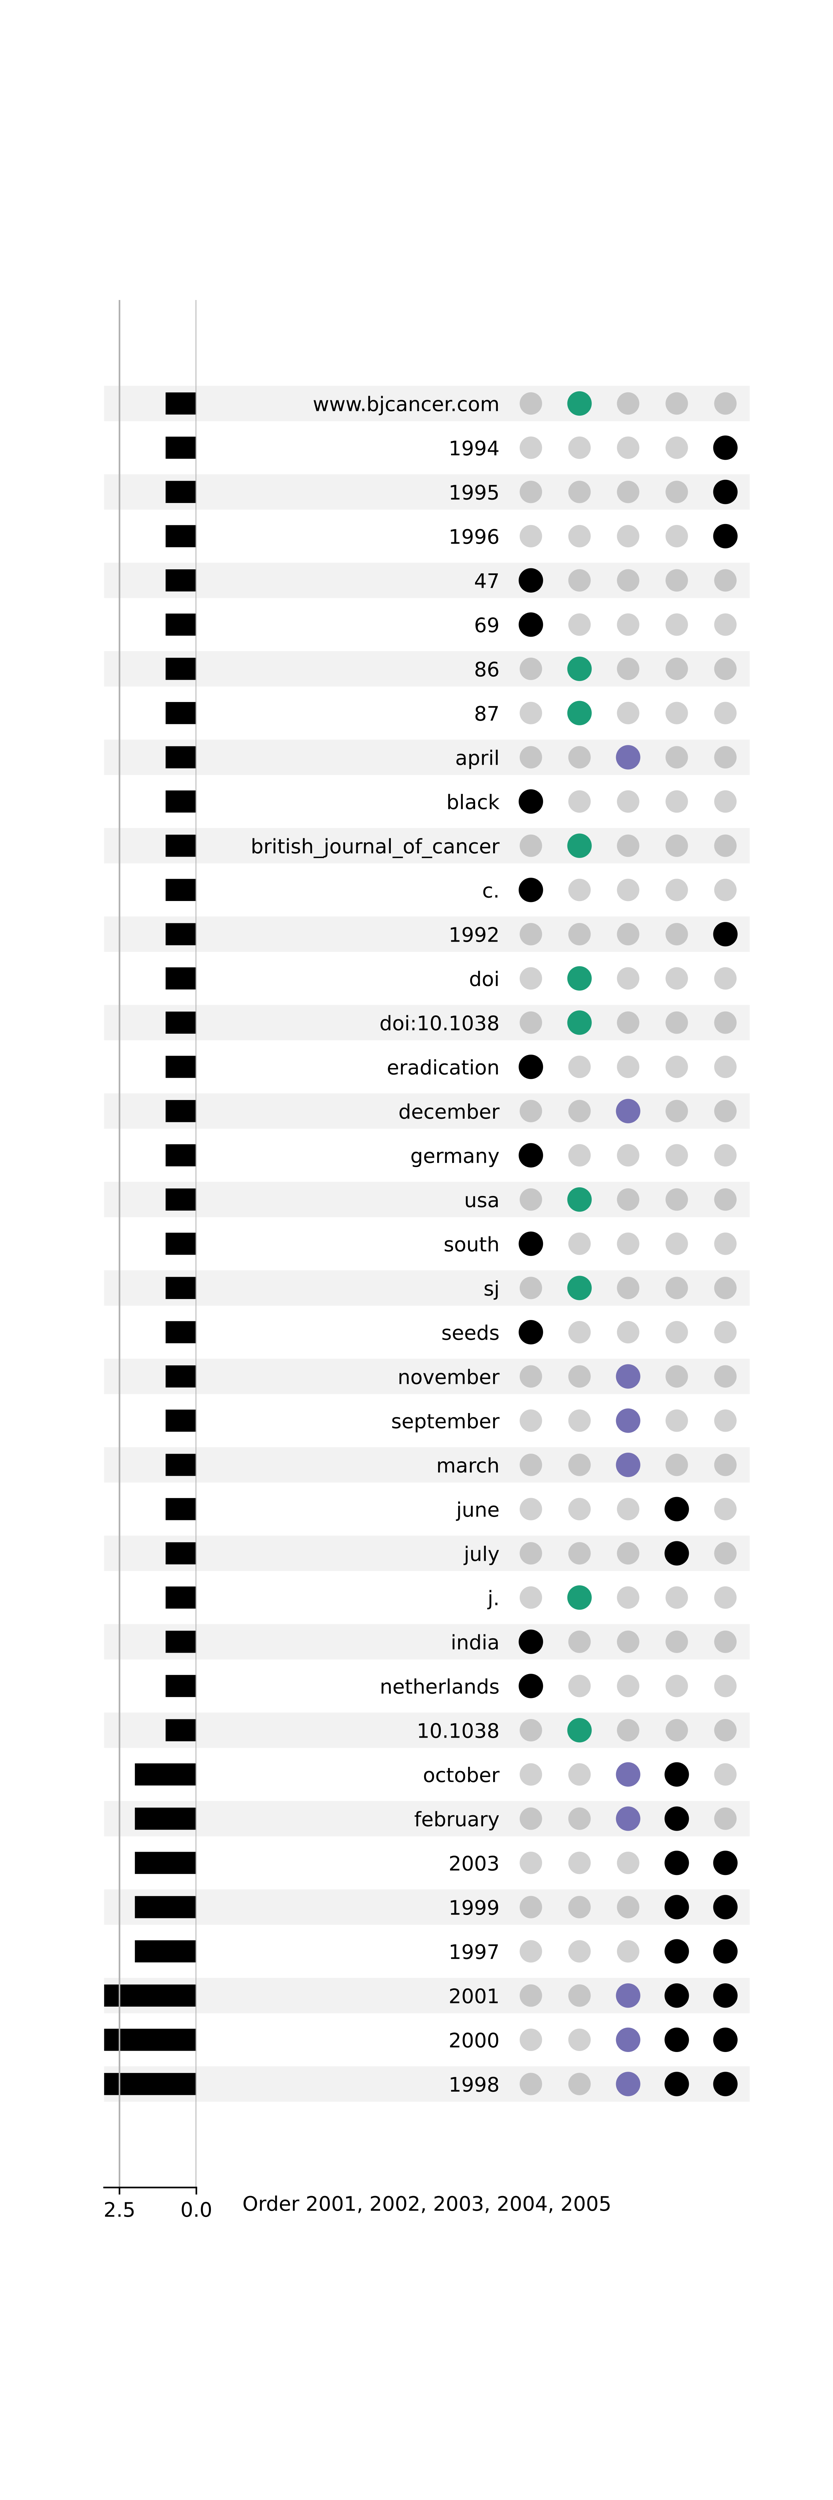 <?xml version="1.0" encoding="utf-8" standalone="no"?>
<!DOCTYPE svg PUBLIC "-//W3C//DTD SVG 1.1//EN"
  "http://www.w3.org/Graphics/SVG/1.1/DTD/svg11.dtd">
<!-- Created with matplotlib (https://matplotlib.org/) -->
<svg height="1248pt" version="1.1" viewBox="0 0 416 1248" width="416pt" xmlns="http://www.w3.org/2000/svg" xmlns:xlink="http://www.w3.org/1999/xlink">
 <defs>
  <style type="text/css">*{stroke-linecap:butt;stroke-linejoin:round;}</style>
 </defs>
 <g id="figure_1">
  <g id="patch_1">
   <path d="M 0 1248
L 416 1248
L 416 0
L 0 0
z
" style="fill:none;"/>
  </g>
  <g id="axes_1">
   <g id="patch_2">
    <path clip-path="url(#p94c39bb7b5)" d="M 52 1049.171
L 374.4 1049.171
L 374.4 1031.509
L 52 1031.509
z
" style="fill-opacity:0.051;"/>
   </g>
   <g id="patch_3">
    <path clip-path="url(#p94c39bb7b5)" d="M 52 1005.017
L 374.4 1005.017
L 374.4 987.356
L 52 987.356
z
" style="fill-opacity:0.051;"/>
   </g>
   <g id="patch_4">
    <path clip-path="url(#p94c39bb7b5)" d="M 52 960.864
L 374.4 960.864
L 374.4 943.202
L 52 943.202
z
" style="fill-opacity:0.051;"/>
   </g>
   <g id="patch_5">
    <path clip-path="url(#p94c39bb7b5)" d="M 52 916.71
L 374.4 916.71
L 374.4 899.048
L 52 899.048
z
" style="fill-opacity:0.051;"/>
   </g>
   <g id="patch_6">
    <path clip-path="url(#p94c39bb7b5)" d="M 52 872.556
L 374.4 872.556
L 374.4 854.895
L 52 854.895
z
" style="fill-opacity:0.051;"/>
   </g>
   <g id="patch_7">
    <path clip-path="url(#p94c39bb7b5)" d="M 52 828.402
L 374.4 828.402
L 374.4 810.741
L 52 810.741
z
" style="fill-opacity:0.051;"/>
   </g>
   <g id="patch_8">
    <path clip-path="url(#p94c39bb7b5)" d="M 52 784.249
L 374.4 784.249
L 374.4 766.587
L 52 766.587
z
" style="fill-opacity:0.051;"/>
   </g>
   <g id="patch_9">
    <path clip-path="url(#p94c39bb7b5)" d="M 52 740.095
L 374.4 740.095
L 374.4 722.434
L 52 722.434
z
" style="fill-opacity:0.051;"/>
   </g>
   <g id="patch_10">
    <path clip-path="url(#p94c39bb7b5)" d="M 52 695.941
L 374.4 695.941
L 374.4 678.28
L 52 678.28
z
" style="fill-opacity:0.051;"/>
   </g>
   <g id="patch_11">
    <path clip-path="url(#p94c39bb7b5)" d="M 52 651.788
L 374.4 651.788
L 374.4 634.126
L 52 634.126
z
" style="fill-opacity:0.051;"/>
   </g>
   <g id="patch_12">
    <path clip-path="url(#p94c39bb7b5)" d="M 52 607.634
L 374.4 607.634
L 374.4 589.972
L 52 589.972
z
" style="fill-opacity:0.051;"/>
   </g>
   <g id="patch_13">
    <path clip-path="url(#p94c39bb7b5)" d="M 52 563.48
L 374.4 563.48
L 374.4 545.819
L 52 545.819
z
" style="fill-opacity:0.051;"/>
   </g>
   <g id="patch_14">
    <path clip-path="url(#p94c39bb7b5)" d="M 52 519.326
L 374.4 519.326
L 374.4 501.665
L 52 501.665
z
" style="fill-opacity:0.051;"/>
   </g>
   <g id="patch_15">
    <path clip-path="url(#p94c39bb7b5)" d="M 52 475.173
L 374.4 475.173
L 374.4 457.511
L 52 457.511
z
" style="fill-opacity:0.051;"/>
   </g>
   <g id="patch_16">
    <path clip-path="url(#p94c39bb7b5)" d="M 52 431.019
L 374.4 431.019
L 374.4 413.358
L 52 413.358
z
" style="fill-opacity:0.051;"/>
   </g>
   <g id="patch_17">
    <path clip-path="url(#p94c39bb7b5)" d="M 52 386.865
L 374.4 386.865
L 374.4 369.204
L 52 369.204
z
" style="fill-opacity:0.051;"/>
   </g>
   <g id="patch_18">
    <path clip-path="url(#p94c39bb7b5)" d="M 52 342.712
L 374.4 342.712
L 374.4 325.05
L 52 325.05
z
" style="fill-opacity:0.051;"/>
   </g>
   <g id="patch_19">
    <path clip-path="url(#p94c39bb7b5)" d="M 52 298.558
L 374.4 298.558
L 374.4 280.896
L 52 280.896
z
" style="fill-opacity:0.051;"/>
   </g>
   <g id="patch_20">
    <path clip-path="url(#p94c39bb7b5)" d="M 52 254.404
L 374.4 254.404
L 374.4 236.743
L 52 236.743
z
" style="fill-opacity:0.051;"/>
   </g>
   <g id="patch_21">
    <path clip-path="url(#p94c39bb7b5)" d="M 52 210.251
L 374.4 210.251
L 374.4 192.589
L 52 192.589
z
" style="fill-opacity:0.051;"/>
   </g>
   <g id="matplotlib.axis_1">
    <g id="text_1">
     <!-- Order 2001, 2002, 2003, 2004, 2005 -->
     <g transform="translate(121.063 1103.598)scale(0.1 -0.1)">
      <defs>
       <path d="M 39.406 66.219
Q 28.656 66.219 22.328 58.203
Q 16.016 50.203 16.016 36.375
Q 16.016 22.609 22.328 14.594
Q 28.656 6.594 39.406 6.594
Q 50.141 6.594 56.422 14.594
Q 62.703 22.609 62.703 36.375
Q 62.703 50.203 56.422 58.203
Q 50.141 66.219 39.406 66.219
z
M 39.406 74.219
Q 54.734 74.219 63.906 63.938
Q 73.094 53.656 73.094 36.375
Q 73.094 19.141 63.906 8.859
Q 54.734 -1.422 39.406 -1.422
Q 24.031 -1.422 14.812 8.828
Q 5.609 19.094 5.609 36.375
Q 5.609 53.656 14.812 63.938
Q 24.031 74.219 39.406 74.219
z
" id="DejaVuSans-79"/>
       <path d="M 41.109 46.297
Q 39.594 47.172 37.812 47.578
Q 36.031 48 33.891 48
Q 26.266 48 22.188 43.047
Q 18.109 38.094 18.109 28.812
L 18.109 0
L 9.078 0
L 9.078 54.688
L 18.109 54.688
L 18.109 46.188
Q 20.953 51.172 25.484 53.578
Q 30.031 56 36.531 56
Q 37.453 56 38.578 55.875
Q 39.703 55.766 41.062 55.516
z
" id="DejaVuSans-114"/>
       <path d="M 45.406 46.391
L 45.406 75.984
L 54.391 75.984
L 54.391 0
L 45.406 0
L 45.406 8.203
Q 42.578 3.328 38.25 0.953
Q 33.938 -1.422 27.875 -1.422
Q 17.969 -1.422 11.734 6.484
Q 5.516 14.406 5.516 27.297
Q 5.516 40.188 11.734 48.094
Q 17.969 56 27.875 56
Q 33.938 56 38.25 53.625
Q 42.578 51.266 45.406 46.391
z
M 14.797 27.297
Q 14.797 17.391 18.875 11.75
Q 22.953 6.109 30.078 6.109
Q 37.203 6.109 41.297 11.75
Q 45.406 17.391 45.406 27.297
Q 45.406 37.203 41.297 42.844
Q 37.203 48.484 30.078 48.484
Q 22.953 48.484 18.875 42.844
Q 14.797 37.203 14.797 27.297
z
" id="DejaVuSans-100"/>
       <path d="M 56.203 29.594
L 56.203 25.203
L 14.891 25.203
Q 15.484 15.922 20.484 11.062
Q 25.484 6.203 34.422 6.203
Q 39.594 6.203 44.453 7.469
Q 49.312 8.734 54.109 11.281
L 54.109 2.781
Q 49.266 0.734 44.188 -0.344
Q 39.109 -1.422 33.891 -1.422
Q 20.797 -1.422 13.156 6.188
Q 5.516 13.812 5.516 26.812
Q 5.516 40.234 12.766 48.109
Q 20.016 56 32.328 56
Q 43.359 56 49.781 48.891
Q 56.203 41.797 56.203 29.594
z
M 47.219 32.234
Q 47.125 39.594 43.094 43.984
Q 39.062 48.391 32.422 48.391
Q 24.906 48.391 20.391 44.141
Q 15.875 39.891 15.188 32.172
z
" id="DejaVuSans-101"/>
       <path id="DejaVuSans-32"/>
       <path d="M 19.188 8.297
L 53.609 8.297
L 53.609 0
L 7.328 0
L 7.328 8.297
Q 12.938 14.109 22.625 23.891
Q 32.328 33.688 34.812 36.531
Q 39.547 41.844 41.422 45.531
Q 43.312 49.219 43.312 52.781
Q 43.312 58.594 39.234 62.25
Q 35.156 65.922 28.609 65.922
Q 23.969 65.922 18.812 64.312
Q 13.672 62.703 7.812 59.422
L 7.812 69.391
Q 13.766 71.781 18.938 73
Q 24.125 74.219 28.422 74.219
Q 39.75 74.219 46.484 68.547
Q 53.219 62.891 53.219 53.422
Q 53.219 48.922 51.531 44.891
Q 49.859 40.875 45.406 35.406
Q 44.188 33.984 37.641 27.219
Q 31.109 20.453 19.188 8.297
z
" id="DejaVuSans-50"/>
       <path d="M 31.781 66.406
Q 24.172 66.406 20.328 58.906
Q 16.5 51.422 16.5 36.375
Q 16.5 21.391 20.328 13.891
Q 24.172 6.391 31.781 6.391
Q 39.453 6.391 43.281 13.891
Q 47.125 21.391 47.125 36.375
Q 47.125 51.422 43.281 58.906
Q 39.453 66.406 31.781 66.406
z
M 31.781 74.219
Q 44.047 74.219 50.516 64.516
Q 56.984 54.828 56.984 36.375
Q 56.984 17.969 50.516 8.266
Q 44.047 -1.422 31.781 -1.422
Q 19.531 -1.422 13.062 8.266
Q 6.594 17.969 6.594 36.375
Q 6.594 54.828 13.062 64.516
Q 19.531 74.219 31.781 74.219
z
" id="DejaVuSans-48"/>
       <path d="M 12.406 8.297
L 28.516 8.297
L 28.516 63.922
L 10.984 60.406
L 10.984 69.391
L 28.422 72.906
L 38.281 72.906
L 38.281 8.297
L 54.391 8.297
L 54.391 0
L 12.406 0
z
" id="DejaVuSans-49"/>
       <path d="M 11.719 12.406
L 22.016 12.406
L 22.016 4
L 14.016 -11.625
L 7.719 -11.625
L 11.719 4
z
" id="DejaVuSans-44"/>
       <path d="M 40.578 39.312
Q 47.656 37.797 51.625 33
Q 55.609 28.219 55.609 21.188
Q 55.609 10.406 48.188 4.484
Q 40.766 -1.422 27.094 -1.422
Q 22.516 -1.422 17.656 -0.516
Q 12.797 0.391 7.625 2.203
L 7.625 11.719
Q 11.719 9.328 16.594 8.109
Q 21.484 6.891 26.812 6.891
Q 36.078 6.891 40.938 10.547
Q 45.797 14.203 45.797 21.188
Q 45.797 27.641 41.281 31.266
Q 36.766 34.906 28.719 34.906
L 20.219 34.906
L 20.219 43.016
L 29.109 43.016
Q 36.375 43.016 40.234 45.922
Q 44.094 48.828 44.094 54.297
Q 44.094 59.906 40.109 62.906
Q 36.141 65.922 28.719 65.922
Q 24.656 65.922 20.016 65.031
Q 15.375 64.156 9.812 62.312
L 9.812 71.094
Q 15.438 72.656 20.344 73.438
Q 25.25 74.219 29.594 74.219
Q 40.828 74.219 47.359 69.109
Q 53.906 64.016 53.906 55.328
Q 53.906 49.266 50.438 45.094
Q 46.969 40.922 40.578 39.312
z
" id="DejaVuSans-51"/>
       <path d="M 37.797 64.312
L 12.891 25.391
L 37.797 25.391
z
M 35.203 72.906
L 47.609 72.906
L 47.609 25.391
L 58.016 25.391
L 58.016 17.188
L 47.609 17.188
L 47.609 0
L 37.797 0
L 37.797 17.188
L 4.891 17.188
L 4.891 26.703
z
" id="DejaVuSans-52"/>
       <path d="M 10.797 72.906
L 49.516 72.906
L 49.516 64.594
L 19.828 64.594
L 19.828 46.734
Q 21.969 47.469 24.109 47.828
Q 26.266 48.188 28.422 48.188
Q 40.625 48.188 47.75 41.5
Q 54.891 34.812 54.891 23.391
Q 54.891 11.625 47.562 5.094
Q 40.234 -1.422 26.906 -1.422
Q 22.312 -1.422 17.547 -0.641
Q 12.797 0.141 7.719 1.703
L 7.719 11.625
Q 12.109 9.234 16.797 8.062
Q 21.484 6.891 26.703 6.891
Q 35.156 6.891 40.078 11.328
Q 45.016 15.766 45.016 23.391
Q 45.016 31 40.078 35.438
Q 35.156 39.891 26.703 39.891
Q 22.75 39.891 18.812 39.016
Q 14.891 38.141 10.797 36.281
z
" id="DejaVuSans-53"/>
      </defs>
      <use xlink:href="#DejaVuSans-79"/>
      <use x="78.711" xlink:href="#DejaVuSans-114"/>
      <use x="118.074" xlink:href="#DejaVuSans-100"/>
      <use x="181.551" xlink:href="#DejaVuSans-101"/>
      <use x="243.074" xlink:href="#DejaVuSans-114"/>
      <use x="284.188" xlink:href="#DejaVuSans-32"/>
      <use x="315.975" xlink:href="#DejaVuSans-50"/>
      <use x="379.598" xlink:href="#DejaVuSans-48"/>
      <use x="443.221" xlink:href="#DejaVuSans-48"/>
      <use x="506.844" xlink:href="#DejaVuSans-49"/>
      <use x="570.467" xlink:href="#DejaVuSans-44"/>
      <use x="602.254" xlink:href="#DejaVuSans-32"/>
      <use x="634.041" xlink:href="#DejaVuSans-50"/>
      <use x="697.664" xlink:href="#DejaVuSans-48"/>
      <use x="761.287" xlink:href="#DejaVuSans-48"/>
      <use x="824.91" xlink:href="#DejaVuSans-50"/>
      <use x="888.533" xlink:href="#DejaVuSans-44"/>
      <use x="920.32" xlink:href="#DejaVuSans-32"/>
      <use x="952.107" xlink:href="#DejaVuSans-50"/>
      <use x="1015.73" xlink:href="#DejaVuSans-48"/>
      <use x="1079.354" xlink:href="#DejaVuSans-48"/>
      <use x="1142.977" xlink:href="#DejaVuSans-51"/>
      <use x="1206.6" xlink:href="#DejaVuSans-44"/>
      <use x="1238.387" xlink:href="#DejaVuSans-32"/>
      <use x="1270.174" xlink:href="#DejaVuSans-50"/>
      <use x="1333.797" xlink:href="#DejaVuSans-48"/>
      <use x="1397.42" xlink:href="#DejaVuSans-48"/>
      <use x="1461.043" xlink:href="#DejaVuSans-52"/>
      <use x="1524.666" xlink:href="#DejaVuSans-44"/>
      <use x="1556.453" xlink:href="#DejaVuSans-32"/>
      <use x="1588.24" xlink:href="#DejaVuSans-50"/>
      <use x="1651.863" xlink:href="#DejaVuSans-48"/>
      <use x="1715.486" xlink:href="#DejaVuSans-48"/>
      <use x="1779.109" xlink:href="#DejaVuSans-53"/>
     </g>
    </g>
   </g>
   <g id="matplotlib.axis_2">
    <g id="ytick_1"/>
    <g id="ytick_2"/>
    <g id="ytick_3"/>
    <g id="ytick_4"/>
    <g id="ytick_5"/>
    <g id="ytick_6"/>
    <g id="ytick_7"/>
    <g id="ytick_8"/>
    <g id="ytick_9"/>
    <g id="ytick_10"/>
    <g id="ytick_11"/>
    <g id="ytick_12"/>
    <g id="ytick_13"/>
    <g id="ytick_14"/>
    <g id="ytick_15"/>
    <g id="ytick_16"/>
    <g id="ytick_17"/>
    <g id="ytick_18"/>
    <g id="ytick_19"/>
    <g id="ytick_20"/>
    <g id="ytick_21"/>
    <g id="ytick_22"/>
    <g id="ytick_23"/>
    <g id="ytick_24"/>
    <g id="ytick_25"/>
    <g id="ytick_26"/>
    <g id="ytick_27"/>
    <g id="ytick_28"/>
    <g id="ytick_29"/>
    <g id="ytick_30"/>
    <g id="ytick_31"/>
    <g id="ytick_32"/>
    <g id="ytick_33"/>
    <g id="ytick_34"/>
    <g id="ytick_35"/>
    <g id="ytick_36"/>
    <g id="ytick_37"/>
    <g id="ytick_38"/>
    <g id="ytick_39"/>
   </g>
  </g>
  <g id="axes_2">
   <g id="matplotlib.axis_3">
    <g id="ytick_40">
     <g id="line2d_1"/>
     <g id="text_2">
      <!-- 1998 -->
      <g transform="translate(224.027 1044.139)scale(0.1 -0.1)">
       <defs>
        <path d="M 10.984 1.516
L 10.984 10.5
Q 14.703 8.734 18.5 7.812
Q 22.312 6.891 25.984 6.891
Q 35.75 6.891 40.891 13.453
Q 46.047 20.016 46.781 33.406
Q 43.953 29.203 39.594 26.953
Q 35.25 24.703 29.984 24.703
Q 19.047 24.703 12.672 31.312
Q 6.297 37.938 6.297 49.422
Q 6.297 60.641 12.938 67.422
Q 19.578 74.219 30.609 74.219
Q 43.266 74.219 49.922 64.516
Q 56.594 54.828 56.594 36.375
Q 56.594 19.141 48.406 8.859
Q 40.234 -1.422 26.422 -1.422
Q 22.703 -1.422 18.891 -0.688
Q 15.094 0.047 10.984 1.516
z
M 30.609 32.422
Q 37.25 32.422 41.125 36.953
Q 45.016 41.5 45.016 49.422
Q 45.016 57.281 41.125 61.844
Q 37.25 66.406 30.609 66.406
Q 23.969 66.406 20.094 61.844
Q 16.219 57.281 16.219 49.422
Q 16.219 41.5 20.094 36.953
Q 23.969 32.422 30.609 32.422
z
" id="DejaVuSans-57"/>
        <path d="M 31.781 34.625
Q 24.75 34.625 20.719 30.859
Q 16.703 27.094 16.703 20.516
Q 16.703 13.922 20.719 10.156
Q 24.75 6.391 31.781 6.391
Q 38.812 6.391 42.859 10.172
Q 46.922 13.969 46.922 20.516
Q 46.922 27.094 42.891 30.859
Q 38.875 34.625 31.781 34.625
z
M 21.922 38.812
Q 15.578 40.375 12.031 44.719
Q 8.5 49.078 8.5 55.328
Q 8.5 64.062 14.719 69.141
Q 20.953 74.219 31.781 74.219
Q 42.672 74.219 48.875 69.141
Q 55.078 64.062 55.078 55.328
Q 55.078 49.078 51.531 44.719
Q 48 40.375 41.703 38.812
Q 48.828 37.156 52.797 32.312
Q 56.781 27.484 56.781 20.516
Q 56.781 9.906 50.312 4.234
Q 43.844 -1.422 31.781 -1.422
Q 19.734 -1.422 13.25 4.234
Q 6.781 9.906 6.781 20.516
Q 6.781 27.484 10.781 32.312
Q 14.797 37.156 21.922 38.812
z
M 18.312 54.391
Q 18.312 48.734 21.844 45.562
Q 25.391 42.391 31.781 42.391
Q 38.141 42.391 41.719 45.562
Q 45.312 48.734 45.312 54.391
Q 45.312 60.062 41.719 63.234
Q 38.141 66.406 31.781 66.406
Q 25.391 66.406 21.844 63.234
Q 18.312 60.062 18.312 54.391
z
" id="DejaVuSans-56"/>
       </defs>
       <use xlink:href="#DejaVuSans-49"/>
       <use x="63.623" xlink:href="#DejaVuSans-57"/>
       <use x="127.246" xlink:href="#DejaVuSans-57"/>
       <use x="190.869" xlink:href="#DejaVuSans-56"/>
      </g>
     </g>
    </g>
    <g id="ytick_41">
     <g id="line2d_2"/>
     <g id="text_3">
      <!-- 2000 -->
      <g transform="translate(224.027 1022.063)scale(0.1 -0.1)">
       <use xlink:href="#DejaVuSans-50"/>
       <use x="63.623" xlink:href="#DejaVuSans-48"/>
       <use x="127.246" xlink:href="#DejaVuSans-48"/>
       <use x="190.869" xlink:href="#DejaVuSans-48"/>
      </g>
     </g>
    </g>
    <g id="ytick_42">
     <g id="line2d_3"/>
     <g id="text_4">
      <!-- 2001 -->
      <g transform="translate(224.027 999.986)scale(0.1 -0.1)">
       <use xlink:href="#DejaVuSans-50"/>
       <use x="63.623" xlink:href="#DejaVuSans-48"/>
       <use x="127.246" xlink:href="#DejaVuSans-48"/>
       <use x="190.869" xlink:href="#DejaVuSans-49"/>
      </g>
     </g>
    </g>
    <g id="ytick_43">
     <g id="line2d_4"/>
     <g id="text_5">
      <!-- 1997 -->
      <g transform="translate(224.027 977.909)scale(0.1 -0.1)">
       <defs>
        <path d="M 8.203 72.906
L 55.078 72.906
L 55.078 68.703
L 28.609 0
L 18.312 0
L 43.219 64.594
L 8.203 64.594
z
" id="DejaVuSans-55"/>
       </defs>
       <use xlink:href="#DejaVuSans-49"/>
       <use x="63.623" xlink:href="#DejaVuSans-57"/>
       <use x="127.246" xlink:href="#DejaVuSans-57"/>
       <use x="190.869" xlink:href="#DejaVuSans-55"/>
      </g>
     </g>
    </g>
    <g id="ytick_44">
     <g id="line2d_5"/>
     <g id="text_6">
      <!-- 1999 -->
      <g transform="translate(224.027 955.832)scale(0.1 -0.1)">
       <use xlink:href="#DejaVuSans-49"/>
       <use x="63.623" xlink:href="#DejaVuSans-57"/>
       <use x="127.246" xlink:href="#DejaVuSans-57"/>
       <use x="190.869" xlink:href="#DejaVuSans-57"/>
      </g>
     </g>
    </g>
    <g id="ytick_45">
     <g id="line2d_6"/>
     <g id="text_7">
      <!-- 2003 -->
      <g transform="translate(224.027 933.755)scale(0.1 -0.1)">
       <use xlink:href="#DejaVuSans-50"/>
       <use x="63.623" xlink:href="#DejaVuSans-48"/>
       <use x="127.246" xlink:href="#DejaVuSans-48"/>
       <use x="190.869" xlink:href="#DejaVuSans-51"/>
      </g>
     </g>
    </g>
    <g id="ytick_46">
     <g id="line2d_7"/>
     <g id="text_8">
      <!-- february -->
      <g transform="translate(206.848 911.678)scale(0.1 -0.1)">
       <defs>
        <path d="M 37.109 75.984
L 37.109 68.5
L 28.516 68.5
Q 23.688 68.5 21.797 66.547
Q 19.922 64.594 19.922 59.516
L 19.922 54.688
L 34.719 54.688
L 34.719 47.703
L 19.922 47.703
L 19.922 0
L 10.891 0
L 10.891 47.703
L 2.297 47.703
L 2.297 54.688
L 10.891 54.688
L 10.891 58.5
Q 10.891 67.625 15.141 71.797
Q 19.391 75.984 28.609 75.984
z
" id="DejaVuSans-102"/>
        <path d="M 48.688 27.297
Q 48.688 37.203 44.609 42.844
Q 40.531 48.484 33.406 48.484
Q 26.266 48.484 22.188 42.844
Q 18.109 37.203 18.109 27.297
Q 18.109 17.391 22.188 11.75
Q 26.266 6.109 33.406 6.109
Q 40.531 6.109 44.609 11.75
Q 48.688 17.391 48.688 27.297
z
M 18.109 46.391
Q 20.953 51.266 25.266 53.625
Q 29.594 56 35.594 56
Q 45.562 56 51.781 48.094
Q 58.016 40.188 58.016 27.297
Q 58.016 14.406 51.781 6.484
Q 45.562 -1.422 35.594 -1.422
Q 29.594 -1.422 25.266 0.953
Q 20.953 3.328 18.109 8.203
L 18.109 0
L 9.078 0
L 9.078 75.984
L 18.109 75.984
z
" id="DejaVuSans-98"/>
        <path d="M 8.5 21.578
L 8.5 54.688
L 17.484 54.688
L 17.484 21.922
Q 17.484 14.156 20.5 10.266
Q 23.531 6.391 29.594 6.391
Q 36.859 6.391 41.078 11.031
Q 45.312 15.672 45.312 23.688
L 45.312 54.688
L 54.297 54.688
L 54.297 0
L 45.312 0
L 45.312 8.406
Q 42.047 3.422 37.719 1
Q 33.406 -1.422 27.688 -1.422
Q 18.266 -1.422 13.375 4.438
Q 8.5 10.297 8.5 21.578
z
M 31.109 56
z
" id="DejaVuSans-117"/>
        <path d="M 34.281 27.484
Q 23.391 27.484 19.188 25
Q 14.984 22.516 14.984 16.5
Q 14.984 11.719 18.141 8.906
Q 21.297 6.109 26.703 6.109
Q 34.188 6.109 38.703 11.406
Q 43.219 16.703 43.219 25.484
L 43.219 27.484
z
M 52.203 31.203
L 52.203 0
L 43.219 0
L 43.219 8.297
Q 40.141 3.328 35.547 0.953
Q 30.953 -1.422 24.312 -1.422
Q 15.922 -1.422 10.953 3.297
Q 6 8.016 6 15.922
Q 6 25.141 12.172 29.828
Q 18.359 34.516 30.609 34.516
L 43.219 34.516
L 43.219 35.406
Q 43.219 41.609 39.141 45
Q 35.062 48.391 27.688 48.391
Q 23 48.391 18.547 47.266
Q 14.109 46.141 10.016 43.891
L 10.016 52.203
Q 14.938 54.109 19.578 55.047
Q 24.219 56 28.609 56
Q 40.484 56 46.344 49.844
Q 52.203 43.703 52.203 31.203
z
" id="DejaVuSans-97"/>
        <path d="M 32.172 -5.078
Q 28.375 -14.844 24.75 -17.812
Q 21.141 -20.797 15.094 -20.797
L 7.906 -20.797
L 7.906 -13.281
L 13.188 -13.281
Q 16.891 -13.281 18.938 -11.516
Q 21 -9.766 23.484 -3.219
L 25.094 0.875
L 2.984 54.688
L 12.5 54.688
L 29.594 11.922
L 46.688 54.688
L 56.203 54.688
z
" id="DejaVuSans-121"/>
       </defs>
       <use xlink:href="#DejaVuSans-102"/>
       <use x="35.205" xlink:href="#DejaVuSans-101"/>
       <use x="96.729" xlink:href="#DejaVuSans-98"/>
       <use x="160.205" xlink:href="#DejaVuSans-114"/>
       <use x="201.318" xlink:href="#DejaVuSans-117"/>
       <use x="264.697" xlink:href="#DejaVuSans-97"/>
       <use x="325.977" xlink:href="#DejaVuSans-114"/>
       <use x="367.09" xlink:href="#DejaVuSans-121"/>
      </g>
     </g>
    </g>
    <g id="ytick_47">
     <g id="line2d_8"/>
     <g id="text_9">
      <!-- october -->
      <g transform="translate(211.208 889.601)scale(0.1 -0.1)">
       <defs>
        <path d="M 30.609 48.391
Q 23.391 48.391 19.188 42.75
Q 14.984 37.109 14.984 27.297
Q 14.984 17.484 19.156 11.844
Q 23.344 6.203 30.609 6.203
Q 37.797 6.203 41.984 11.859
Q 46.188 17.531 46.188 27.297
Q 46.188 37.016 41.984 42.703
Q 37.797 48.391 30.609 48.391
z
M 30.609 56
Q 42.328 56 49.016 48.375
Q 55.719 40.766 55.719 27.297
Q 55.719 13.875 49.016 6.219
Q 42.328 -1.422 30.609 -1.422
Q 18.844 -1.422 12.172 6.219
Q 5.516 13.875 5.516 27.297
Q 5.516 40.766 12.172 48.375
Q 18.844 56 30.609 56
z
" id="DejaVuSans-111"/>
        <path d="M 48.781 52.594
L 48.781 44.188
Q 44.969 46.297 41.141 47.344
Q 37.312 48.391 33.406 48.391
Q 24.656 48.391 19.812 42.844
Q 14.984 37.312 14.984 27.297
Q 14.984 17.281 19.812 11.734
Q 24.656 6.203 33.406 6.203
Q 37.312 6.203 41.141 7.25
Q 44.969 8.297 48.781 10.406
L 48.781 2.094
Q 45.016 0.344 40.984 -0.531
Q 36.969 -1.422 32.422 -1.422
Q 20.062 -1.422 12.781 6.344
Q 5.516 14.109 5.516 27.297
Q 5.516 40.672 12.859 48.328
Q 20.219 56 33.016 56
Q 37.156 56 41.109 55.141
Q 45.062 54.297 48.781 52.594
z
" id="DejaVuSans-99"/>
        <path d="M 18.312 70.219
L 18.312 54.688
L 36.812 54.688
L 36.812 47.703
L 18.312 47.703
L 18.312 18.016
Q 18.312 11.328 20.141 9.422
Q 21.969 7.516 27.594 7.516
L 36.812 7.516
L 36.812 0
L 27.594 0
Q 17.188 0 13.234 3.875
Q 9.281 7.766 9.281 18.016
L 9.281 47.703
L 2.688 47.703
L 2.688 54.688
L 9.281 54.688
L 9.281 70.219
z
" id="DejaVuSans-116"/>
       </defs>
       <use xlink:href="#DejaVuSans-111"/>
       <use x="61.182" xlink:href="#DejaVuSans-99"/>
       <use x="116.162" xlink:href="#DejaVuSans-116"/>
       <use x="155.371" xlink:href="#DejaVuSans-111"/>
       <use x="216.553" xlink:href="#DejaVuSans-98"/>
       <use x="280.029" xlink:href="#DejaVuSans-101"/>
       <use x="341.553" xlink:href="#DejaVuSans-114"/>
      </g>
     </g>
    </g>
    <g id="ytick_48">
     <g id="line2d_9"/>
     <g id="text_10">
      <!-- 10.1038 -->
      <g transform="translate(208.123 867.525)scale(0.1 -0.1)">
       <defs>
        <path d="M 10.688 12.406
L 21 12.406
L 21 0
L 10.688 0
z
" id="DejaVuSans-46"/>
       </defs>
       <use xlink:href="#DejaVuSans-49"/>
       <use x="63.623" xlink:href="#DejaVuSans-48"/>
       <use x="127.246" xlink:href="#DejaVuSans-46"/>
       <use x="159.033" xlink:href="#DejaVuSans-49"/>
       <use x="222.656" xlink:href="#DejaVuSans-48"/>
       <use x="286.279" xlink:href="#DejaVuSans-51"/>
       <use x="349.902" xlink:href="#DejaVuSans-56"/>
      </g>
     </g>
    </g>
    <g id="ytick_49">
     <g id="line2d_10"/>
     <g id="text_11">
      <!-- netherlands -->
      <g transform="translate(189.663 845.448)scale(0.1 -0.1)">
       <defs>
        <path d="M 54.891 33.016
L 54.891 0
L 45.906 0
L 45.906 32.719
Q 45.906 40.484 42.875 44.328
Q 39.844 48.188 33.797 48.188
Q 26.516 48.188 22.312 43.547
Q 18.109 38.922 18.109 30.906
L 18.109 0
L 9.078 0
L 9.078 54.688
L 18.109 54.688
L 18.109 46.188
Q 21.344 51.125 25.703 53.562
Q 30.078 56 35.797 56
Q 45.219 56 50.047 50.172
Q 54.891 44.344 54.891 33.016
z
" id="DejaVuSans-110"/>
        <path d="M 54.891 33.016
L 54.891 0
L 45.906 0
L 45.906 32.719
Q 45.906 40.484 42.875 44.328
Q 39.844 48.188 33.797 48.188
Q 26.516 48.188 22.312 43.547
Q 18.109 38.922 18.109 30.906
L 18.109 0
L 9.078 0
L 9.078 75.984
L 18.109 75.984
L 18.109 46.188
Q 21.344 51.125 25.703 53.562
Q 30.078 56 35.797 56
Q 45.219 56 50.047 50.172
Q 54.891 44.344 54.891 33.016
z
" id="DejaVuSans-104"/>
        <path d="M 9.422 75.984
L 18.406 75.984
L 18.406 0
L 9.422 0
z
" id="DejaVuSans-108"/>
        <path d="M 44.281 53.078
L 44.281 44.578
Q 40.484 46.531 36.375 47.5
Q 32.281 48.484 27.875 48.484
Q 21.188 48.484 17.844 46.438
Q 14.5 44.391 14.5 40.281
Q 14.5 37.156 16.891 35.375
Q 19.281 33.594 26.516 31.984
L 29.594 31.297
Q 39.156 29.25 43.188 25.516
Q 47.219 21.781 47.219 15.094
Q 47.219 7.469 41.188 3.016
Q 35.156 -1.422 24.609 -1.422
Q 20.219 -1.422 15.453 -0.562
Q 10.688 0.297 5.422 2
L 5.422 11.281
Q 10.406 8.688 15.234 7.391
Q 20.062 6.109 24.812 6.109
Q 31.156 6.109 34.562 8.281
Q 37.984 10.453 37.984 14.406
Q 37.984 18.062 35.516 20.016
Q 33.062 21.969 24.703 23.781
L 21.578 24.516
Q 13.234 26.266 9.516 29.906
Q 5.812 33.547 5.812 39.891
Q 5.812 47.609 11.281 51.797
Q 16.75 56 26.812 56
Q 31.781 56 36.172 55.266
Q 40.578 54.547 44.281 53.078
z
" id="DejaVuSans-115"/>
       </defs>
       <use xlink:href="#DejaVuSans-110"/>
       <use x="63.379" xlink:href="#DejaVuSans-101"/>
       <use x="124.902" xlink:href="#DejaVuSans-116"/>
       <use x="164.111" xlink:href="#DejaVuSans-104"/>
       <use x="227.49" xlink:href="#DejaVuSans-101"/>
       <use x="289.014" xlink:href="#DejaVuSans-114"/>
       <use x="330.127" xlink:href="#DejaVuSans-108"/>
       <use x="357.91" xlink:href="#DejaVuSans-97"/>
       <use x="419.189" xlink:href="#DejaVuSans-110"/>
       <use x="482.568" xlink:href="#DejaVuSans-100"/>
       <use x="546.045" xlink:href="#DejaVuSans-115"/>
      </g>
     </g>
    </g>
    <g id="ytick_50">
     <g id="line2d_11"/>
     <g id="text_12">
      <!-- india -->
      <g transform="translate(225.106 823.371)scale(0.1 -0.1)">
       <defs>
        <path d="M 9.422 54.688
L 18.406 54.688
L 18.406 0
L 9.422 0
z
M 9.422 75.984
L 18.406 75.984
L 18.406 64.594
L 9.422 64.594
z
" id="DejaVuSans-105"/>
       </defs>
       <use xlink:href="#DejaVuSans-105"/>
       <use x="27.783" xlink:href="#DejaVuSans-110"/>
       <use x="91.162" xlink:href="#DejaVuSans-100"/>
       <use x="154.639" xlink:href="#DejaVuSans-105"/>
       <use x="182.422" xlink:href="#DejaVuSans-97"/>
      </g>
     </g>
    </g>
    <g id="ytick_51">
     <g id="line2d_12"/>
     <g id="text_13">
      <!-- j. -->
      <g transform="translate(243.52 801.294)scale(0.1 -0.1)">
       <defs>
        <path d="M 9.422 54.688
L 18.406 54.688
L 18.406 -0.984
Q 18.406 -11.422 14.422 -16.109
Q 10.453 -20.797 1.609 -20.797
L -1.812 -20.797
L -1.812 -13.188
L 0.594 -13.188
Q 5.719 -13.188 7.562 -10.812
Q 9.422 -8.453 9.422 -0.984
z
M 9.422 75.984
L 18.406 75.984
L 18.406 64.594
L 9.422 64.594
z
" id="DejaVuSans-106"/>
       </defs>
       <use xlink:href="#DejaVuSans-106"/>
       <use x="27.783" xlink:href="#DejaVuSans-46"/>
      </g>
     </g>
    </g>
    <g id="ytick_52">
     <g id="line2d_13"/>
     <g id="text_14">
      <!-- july -->
      <g transform="translate(231.664 779.217)scale(0.1 -0.1)">
       <use xlink:href="#DejaVuSans-106"/>
       <use x="27.783" xlink:href="#DejaVuSans-117"/>
       <use x="91.162" xlink:href="#DejaVuSans-108"/>
       <use x="118.945" xlink:href="#DejaVuSans-121"/>
      </g>
     </g>
    </g>
    <g id="ytick_53">
     <g id="line2d_14"/>
     <g id="text_15">
      <!-- june -->
      <g transform="translate(227.87 757.14)scale(0.1 -0.1)">
       <use xlink:href="#DejaVuSans-106"/>
       <use x="27.783" xlink:href="#DejaVuSans-117"/>
       <use x="91.162" xlink:href="#DejaVuSans-110"/>
       <use x="154.541" xlink:href="#DejaVuSans-101"/>
      </g>
     </g>
    </g>
    <g id="ytick_54">
     <g id="line2d_15"/>
     <g id="text_16">
      <!-- march -->
      <g transform="translate(217.886 735.063)scale(0.1 -0.1)">
       <defs>
        <path d="M 52 44.188
Q 55.375 50.25 60.062 53.125
Q 64.75 56 71.094 56
Q 79.641 56 84.281 50.016
Q 88.922 44.047 88.922 33.016
L 88.922 0
L 79.891 0
L 79.891 32.719
Q 79.891 40.578 77.094 44.375
Q 74.312 48.188 68.609 48.188
Q 61.625 48.188 57.562 43.547
Q 53.516 38.922 53.516 30.906
L 53.516 0
L 44.484 0
L 44.484 32.719
Q 44.484 40.625 41.703 44.406
Q 38.922 48.188 33.109 48.188
Q 26.219 48.188 22.156 43.531
Q 18.109 38.875 18.109 30.906
L 18.109 0
L 9.078 0
L 9.078 54.688
L 18.109 54.688
L 18.109 46.188
Q 21.188 51.219 25.484 53.609
Q 29.781 56 35.688 56
Q 41.656 56 45.828 52.969
Q 50 49.953 52 44.188
z
" id="DejaVuSans-109"/>
       </defs>
       <use xlink:href="#DejaVuSans-109"/>
       <use x="97.412" xlink:href="#DejaVuSans-97"/>
       <use x="158.691" xlink:href="#DejaVuSans-114"/>
       <use x="197.555" xlink:href="#DejaVuSans-99"/>
       <use x="252.535" xlink:href="#DejaVuSans-104"/>
      </g>
     </g>
    </g>
    <g id="ytick_55">
     <g id="line2d_16"/>
     <g id="text_17">
      <!-- september -->
      <g transform="translate(195.339 712.987)scale(0.1 -0.1)">
       <defs>
        <path d="M 18.109 8.203
L 18.109 -20.797
L 9.078 -20.797
L 9.078 54.688
L 18.109 54.688
L 18.109 46.391
Q 20.953 51.266 25.266 53.625
Q 29.594 56 35.594 56
Q 45.562 56 51.781 48.094
Q 58.016 40.188 58.016 27.297
Q 58.016 14.406 51.781 6.484
Q 45.562 -1.422 35.594 -1.422
Q 29.594 -1.422 25.266 0.953
Q 20.953 3.328 18.109 8.203
z
M 48.688 27.297
Q 48.688 37.203 44.609 42.844
Q 40.531 48.484 33.406 48.484
Q 26.266 48.484 22.188 42.844
Q 18.109 37.203 18.109 27.297
Q 18.109 17.391 22.188 11.75
Q 26.266 6.109 33.406 6.109
Q 40.531 6.109 44.609 11.75
Q 48.688 17.391 48.688 27.297
z
" id="DejaVuSans-112"/>
       </defs>
       <use xlink:href="#DejaVuSans-115"/>
       <use x="52.1" xlink:href="#DejaVuSans-101"/>
       <use x="113.623" xlink:href="#DejaVuSans-112"/>
       <use x="177.1" xlink:href="#DejaVuSans-116"/>
       <use x="216.309" xlink:href="#DejaVuSans-101"/>
       <use x="277.832" xlink:href="#DejaVuSans-109"/>
       <use x="375.244" xlink:href="#DejaVuSans-98"/>
       <use x="438.721" xlink:href="#DejaVuSans-101"/>
       <use x="500.244" xlink:href="#DejaVuSans-114"/>
      </g>
     </g>
    </g>
    <g id="ytick_56">
     <g id="line2d_17"/>
     <g id="text_18">
      <!-- november -->
      <g transform="translate(198.595 690.91)scale(0.1 -0.1)">
       <defs>
        <path d="M 2.984 54.688
L 12.5 54.688
L 29.594 8.797
L 46.688 54.688
L 56.203 54.688
L 35.688 0
L 23.484 0
z
" id="DejaVuSans-118"/>
       </defs>
       <use xlink:href="#DejaVuSans-110"/>
       <use x="63.379" xlink:href="#DejaVuSans-111"/>
       <use x="124.561" xlink:href="#DejaVuSans-118"/>
       <use x="183.74" xlink:href="#DejaVuSans-101"/>
       <use x="245.264" xlink:href="#DejaVuSans-109"/>
       <use x="342.676" xlink:href="#DejaVuSans-98"/>
       <use x="406.152" xlink:href="#DejaVuSans-101"/>
       <use x="467.676" xlink:href="#DejaVuSans-114"/>
      </g>
     </g>
    </g>
    <g id="ytick_57">
     <g id="line2d_18"/>
     <g id="text_19">
      <!-- seeds -->
      <g transform="translate(220.403 668.833)scale(0.1 -0.1)">
       <use xlink:href="#DejaVuSans-115"/>
       <use x="52.1" xlink:href="#DejaVuSans-101"/>
       <use x="113.623" xlink:href="#DejaVuSans-101"/>
       <use x="175.146" xlink:href="#DejaVuSans-100"/>
       <use x="238.623" xlink:href="#DejaVuSans-115"/>
      </g>
     </g>
    </g>
    <g id="ytick_58">
     <g id="line2d_19"/>
     <g id="text_20">
      <!-- sj -->
      <g transform="translate(241.489 646.756)scale(0.1 -0.1)">
       <use xlink:href="#DejaVuSans-115"/>
       <use x="52.1" xlink:href="#DejaVuSans-106"/>
      </g>
     </g>
    </g>
    <g id="ytick_59">
     <g id="line2d_20"/>
     <g id="text_21">
      <!-- south -->
      <g transform="translate(221.553 624.679)scale(0.1 -0.1)">
       <use xlink:href="#DejaVuSans-115"/>
       <use x="52.1" xlink:href="#DejaVuSans-111"/>
       <use x="113.281" xlink:href="#DejaVuSans-117"/>
       <use x="176.66" xlink:href="#DejaVuSans-116"/>
       <use x="215.869" xlink:href="#DejaVuSans-104"/>
      </g>
     </g>
    </g>
    <g id="ytick_60">
     <g id="line2d_21"/>
     <g id="text_22">
      <!-- usa -->
      <g transform="translate(231.802 602.602)scale(0.1 -0.1)">
       <use xlink:href="#DejaVuSans-117"/>
       <use x="63.379" xlink:href="#DejaVuSans-115"/>
       <use x="115.479" xlink:href="#DejaVuSans-97"/>
      </g>
     </g>
    </g>
    <g id="ytick_61">
     <g id="line2d_22"/>
     <g id="text_23">
      <!-- germany -->
      <g transform="translate(204.914 580.526)scale(0.1 -0.1)">
       <defs>
        <path d="M 45.406 27.984
Q 45.406 37.75 41.375 43.109
Q 37.359 48.484 30.078 48.484
Q 22.859 48.484 18.828 43.109
Q 14.797 37.75 14.797 27.984
Q 14.797 18.266 18.828 12.891
Q 22.859 7.516 30.078 7.516
Q 37.359 7.516 41.375 12.891
Q 45.406 18.266 45.406 27.984
z
M 54.391 6.781
Q 54.391 -7.172 48.188 -13.984
Q 42 -20.797 29.203 -20.797
Q 24.469 -20.797 20.266 -20.094
Q 16.062 -19.391 12.109 -17.922
L 12.109 -9.188
Q 16.062 -11.328 19.922 -12.344
Q 23.781 -13.375 27.781 -13.375
Q 36.625 -13.375 41.016 -8.766
Q 45.406 -4.156 45.406 5.172
L 45.406 9.625
Q 42.625 4.781 38.281 2.391
Q 33.938 0 27.875 0
Q 17.828 0 11.672 7.656
Q 5.516 15.328 5.516 27.984
Q 5.516 40.672 11.672 48.328
Q 17.828 56 27.875 56
Q 33.938 56 38.281 53.609
Q 42.625 51.219 45.406 46.391
L 45.406 54.688
L 54.391 54.688
z
" id="DejaVuSans-103"/>
       </defs>
       <use xlink:href="#DejaVuSans-103"/>
       <use x="63.477" xlink:href="#DejaVuSans-101"/>
       <use x="125" xlink:href="#DejaVuSans-114"/>
       <use x="164.363" xlink:href="#DejaVuSans-109"/>
       <use x="261.775" xlink:href="#DejaVuSans-97"/>
       <use x="323.055" xlink:href="#DejaVuSans-110"/>
       <use x="386.434" xlink:href="#DejaVuSans-121"/>
      </g>
     </g>
    </g>
    <g id="ytick_62">
     <g id="line2d_23"/>
     <g id="text_24">
      <!-- december -->
      <g transform="translate(198.97 558.449)scale(0.1 -0.1)">
       <use xlink:href="#DejaVuSans-100"/>
       <use x="63.477" xlink:href="#DejaVuSans-101"/>
       <use x="125" xlink:href="#DejaVuSans-99"/>
       <use x="179.98" xlink:href="#DejaVuSans-101"/>
       <use x="241.504" xlink:href="#DejaVuSans-109"/>
       <use x="338.916" xlink:href="#DejaVuSans-98"/>
       <use x="402.393" xlink:href="#DejaVuSans-101"/>
       <use x="463.916" xlink:href="#DejaVuSans-114"/>
      </g>
     </g>
    </g>
    <g id="ytick_63">
     <g id="line2d_24"/>
     <g id="text_25">
      <!-- eradication -->
      <g transform="translate(193.177 536.372)scale(0.1 -0.1)">
       <use xlink:href="#DejaVuSans-101"/>
       <use x="61.523" xlink:href="#DejaVuSans-114"/>
       <use x="102.637" xlink:href="#DejaVuSans-97"/>
       <use x="163.916" xlink:href="#DejaVuSans-100"/>
       <use x="227.393" xlink:href="#DejaVuSans-105"/>
       <use x="255.176" xlink:href="#DejaVuSans-99"/>
       <use x="310.156" xlink:href="#DejaVuSans-97"/>
       <use x="371.436" xlink:href="#DejaVuSans-116"/>
       <use x="410.645" xlink:href="#DejaVuSans-105"/>
       <use x="438.428" xlink:href="#DejaVuSans-111"/>
       <use x="499.609" xlink:href="#DejaVuSans-110"/>
      </g>
     </g>
    </g>
    <g id="ytick_64">
     <g id="line2d_25"/>
     <g id="text_26">
      <!-- doi:10.1038 -->
      <g transform="translate(189.509 514.295)scale(0.1 -0.1)">
       <defs>
        <path d="M 11.719 12.406
L 22.016 12.406
L 22.016 0
L 11.719 0
z
M 11.719 51.703
L 22.016 51.703
L 22.016 39.312
L 11.719 39.312
z
" id="DejaVuSans-58"/>
       </defs>
       <use xlink:href="#DejaVuSans-100"/>
       <use x="63.477" xlink:href="#DejaVuSans-111"/>
       <use x="124.658" xlink:href="#DejaVuSans-105"/>
       <use x="152.441" xlink:href="#DejaVuSans-58"/>
       <use x="186.133" xlink:href="#DejaVuSans-49"/>
       <use x="249.756" xlink:href="#DejaVuSans-48"/>
       <use x="313.379" xlink:href="#DejaVuSans-46"/>
       <use x="345.166" xlink:href="#DejaVuSans-49"/>
       <use x="408.789" xlink:href="#DejaVuSans-48"/>
       <use x="472.412" xlink:href="#DejaVuSans-51"/>
       <use x="536.035" xlink:href="#DejaVuSans-56"/>
      </g>
     </g>
    </g>
    <g id="ytick_65">
     <g id="line2d_26"/>
     <g id="text_27">
      <!-- doi -->
      <g transform="translate(234.231 492.218)scale(0.1 -0.1)">
       <use xlink:href="#DejaVuSans-100"/>
       <use x="63.477" xlink:href="#DejaVuSans-111"/>
       <use x="124.658" xlink:href="#DejaVuSans-105"/>
      </g>
     </g>
    </g>
    <g id="ytick_66">
     <g id="line2d_27"/>
     <g id="text_28">
      <!-- 1992 -->
      <g transform="translate(224.027 470.141)scale(0.1 -0.1)">
       <use xlink:href="#DejaVuSans-49"/>
       <use x="63.623" xlink:href="#DejaVuSans-57"/>
       <use x="127.246" xlink:href="#DejaVuSans-57"/>
       <use x="190.869" xlink:href="#DejaVuSans-50"/>
      </g>
     </g>
    </g>
    <g id="ytick_67">
     <g id="line2d_28"/>
     <g id="text_29">
      <!-- c. -->
      <g transform="translate(240.8 448.064)scale(0.1 -0.1)">
       <use xlink:href="#DejaVuSans-99"/>
       <use x="54.98" xlink:href="#DejaVuSans-46"/>
      </g>
     </g>
    </g>
    <g id="ytick_68">
     <g id="line2d_29"/>
     <g id="text_30">
      <!-- british_journal_of_cancer -->
      <g transform="translate(125.214 425.988)scale(0.1 -0.1)">
       <defs>
        <path d="M 50.984 -16.609
L 50.984 -23.578
L -0.984 -23.578
L -0.984 -16.609
z
" id="DejaVuSans-95"/>
       </defs>
       <use xlink:href="#DejaVuSans-98"/>
       <use x="63.477" xlink:href="#DejaVuSans-114"/>
       <use x="104.59" xlink:href="#DejaVuSans-105"/>
       <use x="132.373" xlink:href="#DejaVuSans-116"/>
       <use x="171.582" xlink:href="#DejaVuSans-105"/>
       <use x="199.365" xlink:href="#DejaVuSans-115"/>
       <use x="251.465" xlink:href="#DejaVuSans-104"/>
       <use x="314.844" xlink:href="#DejaVuSans-95"/>
       <use x="364.844" xlink:href="#DejaVuSans-106"/>
       <use x="392.627" xlink:href="#DejaVuSans-111"/>
       <use x="453.809" xlink:href="#DejaVuSans-117"/>
       <use x="517.188" xlink:href="#DejaVuSans-114"/>
       <use x="556.551" xlink:href="#DejaVuSans-110"/>
       <use x="619.93" xlink:href="#DejaVuSans-97"/>
       <use x="681.209" xlink:href="#DejaVuSans-108"/>
       <use x="708.992" xlink:href="#DejaVuSans-95"/>
       <use x="758.992" xlink:href="#DejaVuSans-111"/>
       <use x="820.174" xlink:href="#DejaVuSans-102"/>
       <use x="855.379" xlink:href="#DejaVuSans-95"/>
       <use x="905.379" xlink:href="#DejaVuSans-99"/>
       <use x="960.359" xlink:href="#DejaVuSans-97"/>
       <use x="1021.639" xlink:href="#DejaVuSans-110"/>
       <use x="1085.018" xlink:href="#DejaVuSans-99"/>
       <use x="1139.998" xlink:href="#DejaVuSans-101"/>
       <use x="1201.521" xlink:href="#DejaVuSans-114"/>
      </g>
     </g>
    </g>
    <g id="ytick_69">
     <g id="line2d_30"/>
     <g id="text_31">
      <!-- black -->
      <g transform="translate(222.933 403.911)scale(0.1 -0.1)">
       <defs>
        <path d="M 9.078 75.984
L 18.109 75.984
L 18.109 31.109
L 44.922 54.688
L 56.391 54.688
L 27.391 29.109
L 57.625 0
L 45.906 0
L 18.109 26.703
L 18.109 0
L 9.078 0
z
" id="DejaVuSans-107"/>
       </defs>
       <use xlink:href="#DejaVuSans-98"/>
       <use x="63.477" xlink:href="#DejaVuSans-108"/>
       <use x="91.26" xlink:href="#DejaVuSans-97"/>
       <use x="152.539" xlink:href="#DejaVuSans-99"/>
       <use x="207.52" xlink:href="#DejaVuSans-107"/>
      </g>
     </g>
    </g>
    <g id="ytick_70">
     <g id="line2d_31"/>
     <g id="text_32">
      <!-- april -->
      <g transform="translate(227.333 381.834)scale(0.1 -0.1)">
       <use xlink:href="#DejaVuSans-97"/>
       <use x="61.279" xlink:href="#DejaVuSans-112"/>
       <use x="124.756" xlink:href="#DejaVuSans-114"/>
       <use x="165.869" xlink:href="#DejaVuSans-105"/>
       <use x="193.652" xlink:href="#DejaVuSans-108"/>
      </g>
     </g>
    </g>
    <g id="ytick_71">
     <g id="line2d_32"/>
     <g id="text_33">
      <!-- 87 -->
      <g transform="translate(236.752 359.757)scale(0.1 -0.1)">
       <use xlink:href="#DejaVuSans-56"/>
       <use x="63.623" xlink:href="#DejaVuSans-55"/>
      </g>
     </g>
    </g>
    <g id="ytick_72">
     <g id="line2d_33"/>
     <g id="text_34">
      <!-- 86 -->
      <g transform="translate(236.752 337.68)scale(0.1 -0.1)">
       <defs>
        <path d="M 33.016 40.375
Q 26.375 40.375 22.484 35.828
Q 18.609 31.297 18.609 23.391
Q 18.609 15.531 22.484 10.953
Q 26.375 6.391 33.016 6.391
Q 39.656 6.391 43.531 10.953
Q 47.406 15.531 47.406 23.391
Q 47.406 31.297 43.531 35.828
Q 39.656 40.375 33.016 40.375
z
M 52.594 71.297
L 52.594 62.312
Q 48.875 64.062 45.094 64.984
Q 41.312 65.922 37.594 65.922
Q 27.828 65.922 22.672 59.328
Q 17.531 52.734 16.797 39.406
Q 19.672 43.656 24.016 45.922
Q 28.375 48.188 33.594 48.188
Q 44.578 48.188 50.953 41.516
Q 57.328 34.859 57.328 23.391
Q 57.328 12.156 50.688 5.359
Q 44.047 -1.422 33.016 -1.422
Q 20.359 -1.422 13.672 8.266
Q 6.984 17.969 6.984 36.375
Q 6.984 53.656 15.188 63.938
Q 23.391 74.219 37.203 74.219
Q 40.922 74.219 44.703 73.484
Q 48.484 72.75 52.594 71.297
z
" id="DejaVuSans-54"/>
       </defs>
       <use xlink:href="#DejaVuSans-56"/>
       <use x="63.623" xlink:href="#DejaVuSans-54"/>
      </g>
     </g>
    </g>
    <g id="ytick_73">
     <g id="line2d_34"/>
     <g id="text_35">
      <!-- 69 -->
      <g transform="translate(236.752 315.603)scale(0.1 -0.1)">
       <use xlink:href="#DejaVuSans-54"/>
       <use x="63.623" xlink:href="#DejaVuSans-57"/>
      </g>
     </g>
    </g>
    <g id="ytick_74">
     <g id="line2d_35"/>
     <g id="text_36">
      <!-- 47 -->
      <g transform="translate(236.752 293.526)scale(0.1 -0.1)">
       <use xlink:href="#DejaVuSans-52"/>
       <use x="63.623" xlink:href="#DejaVuSans-55"/>
      </g>
     </g>
    </g>
    <g id="ytick_75">
     <g id="line2d_36"/>
     <g id="text_37">
      <!-- 1996 -->
      <g transform="translate(224.027 271.45)scale(0.1 -0.1)">
       <use xlink:href="#DejaVuSans-49"/>
       <use x="63.623" xlink:href="#DejaVuSans-57"/>
       <use x="127.246" xlink:href="#DejaVuSans-57"/>
       <use x="190.869" xlink:href="#DejaVuSans-54"/>
      </g>
     </g>
    </g>
    <g id="ytick_76">
     <g id="line2d_37"/>
     <g id="text_38">
      <!-- 1995 -->
      <g transform="translate(224.027 249.373)scale(0.1 -0.1)">
       <use xlink:href="#DejaVuSans-49"/>
       <use x="63.623" xlink:href="#DejaVuSans-57"/>
       <use x="127.246" xlink:href="#DejaVuSans-57"/>
       <use x="190.869" xlink:href="#DejaVuSans-53"/>
      </g>
     </g>
    </g>
    <g id="ytick_77">
     <g id="line2d_38"/>
     <g id="text_39">
      <!-- 1994 -->
      <g transform="translate(224.027 227.296)scale(0.1 -0.1)">
       <use xlink:href="#DejaVuSans-49"/>
       <use x="63.623" xlink:href="#DejaVuSans-57"/>
       <use x="127.246" xlink:href="#DejaVuSans-57"/>
       <use x="190.869" xlink:href="#DejaVuSans-52"/>
      </g>
     </g>
    </g>
    <g id="ytick_78">
     <g id="line2d_39"/>
     <g id="text_40">
      <!-- www.bjcancer.com -->
      <g transform="translate(156.2 205.219)scale(0.1 -0.1)">
       <defs>
        <path d="M 4.203 54.688
L 13.188 54.688
L 24.422 12.016
L 35.594 54.688
L 46.188 54.688
L 57.422 12.016
L 68.609 54.688
L 77.594 54.688
L 63.281 0
L 52.688 0
L 40.922 44.828
L 29.109 0
L 18.5 0
z
" id="DejaVuSans-119"/>
       </defs>
       <use xlink:href="#DejaVuSans-119"/>
       <use x="81.787" xlink:href="#DejaVuSans-119"/>
       <use x="163.574" xlink:href="#DejaVuSans-119"/>
       <use x="236.236" xlink:href="#DejaVuSans-46"/>
       <use x="268.023" xlink:href="#DejaVuSans-98"/>
       <use x="331.5" xlink:href="#DejaVuSans-106"/>
       <use x="359.283" xlink:href="#DejaVuSans-99"/>
       <use x="414.264" xlink:href="#DejaVuSans-97"/>
       <use x="475.543" xlink:href="#DejaVuSans-110"/>
       <use x="538.922" xlink:href="#DejaVuSans-99"/>
       <use x="593.902" xlink:href="#DejaVuSans-101"/>
       <use x="655.426" xlink:href="#DejaVuSans-114"/>
       <use x="687.414" xlink:href="#DejaVuSans-46"/>
       <use x="719.201" xlink:href="#DejaVuSans-99"/>
       <use x="774.182" xlink:href="#DejaVuSans-111"/>
       <use x="835.363" xlink:href="#DejaVuSans-109"/>
      </g>
     </g>
    </g>
   </g>
   <g id="PathCollection_1">
    <defs>
     <path d="M 0 5.6
C 1.485 5.6 2.91 5.01 3.96 3.96
C 5.01 2.91 5.6 1.485 5.6 -0
C 5.6 -1.485 5.01 -2.91 3.96 -3.96
C 2.91 -5.01 1.485 -5.6 0 -5.6
C -1.485 -5.6 -2.91 -5.01 -3.96 -3.96
C -5.01 -2.91 -5.6 -1.485 -5.6 0
C -5.6 1.485 -5.01 2.91 -3.96 3.96
C -2.91 5.01 -1.485 5.6 0 5.6
z
" id="C0_0_71fa8887ab"/>
    </defs>
    <g clip-path="url(#p713911307a)">
     <use style="fill-opacity:0.18;" x="265.119" xlink:href="#C0_0_71fa8887ab" y="1040.34"/>
    </g>
    <g clip-path="url(#p713911307a)">
     <use style="fill-opacity:0.18;" x="265.119" xlink:href="#C0_0_71fa8887ab" y="1018.263"/>
    </g>
    <g clip-path="url(#p713911307a)">
     <use style="fill-opacity:0.18;" x="265.119" xlink:href="#C0_0_71fa8887ab" y="996.186"/>
    </g>
    <g clip-path="url(#p713911307a)">
     <use style="fill-opacity:0.18;" x="265.119" xlink:href="#C0_0_71fa8887ab" y="974.11"/>
    </g>
    <g clip-path="url(#p713911307a)">
     <use style="fill-opacity:0.18;" x="265.119" xlink:href="#C0_0_71fa8887ab" y="952.033"/>
    </g>
    <g clip-path="url(#p713911307a)">
     <use style="fill-opacity:0.18;" x="265.119" xlink:href="#C0_0_71fa8887ab" y="929.956"/>
    </g>
    <g clip-path="url(#p713911307a)">
     <use style="fill-opacity:0.18;" x="265.119" xlink:href="#C0_0_71fa8887ab" y="907.879"/>
    </g>
    <g clip-path="url(#p713911307a)">
     <use style="fill-opacity:0.18;" x="265.119" xlink:href="#C0_0_71fa8887ab" y="885.802"/>
    </g>
    <g clip-path="url(#p713911307a)">
     <use style="fill-opacity:0.18;" x="265.119" xlink:href="#C0_0_71fa8887ab" y="863.725"/>
    </g>
    <g clip-path="url(#p713911307a)">
     <use style="stroke:#000000;" x="265.119" xlink:href="#C0_0_71fa8887ab" y="841.649"/>
    </g>
    <g clip-path="url(#p713911307a)">
     <use style="stroke:#000000;" x="265.119" xlink:href="#C0_0_71fa8887ab" y="819.572"/>
    </g>
    <g clip-path="url(#p713911307a)">
     <use style="fill-opacity:0.18;" x="265.119" xlink:href="#C0_0_71fa8887ab" y="797.495"/>
    </g>
    <g clip-path="url(#p713911307a)">
     <use style="fill-opacity:0.18;" x="265.119" xlink:href="#C0_0_71fa8887ab" y="775.418"/>
    </g>
    <g clip-path="url(#p713911307a)">
     <use style="fill-opacity:0.18;" x="265.119" xlink:href="#C0_0_71fa8887ab" y="753.341"/>
    </g>
    <g clip-path="url(#p713911307a)">
     <use style="fill-opacity:0.18;" x="265.119" xlink:href="#C0_0_71fa8887ab" y="731.264"/>
    </g>
    <g clip-path="url(#p713911307a)">
     <use style="fill-opacity:0.18;" x="265.119" xlink:href="#C0_0_71fa8887ab" y="709.187"/>
    </g>
    <g clip-path="url(#p713911307a)">
     <use style="fill-opacity:0.18;" x="265.119" xlink:href="#C0_0_71fa8887ab" y="687.111"/>
    </g>
    <g clip-path="url(#p713911307a)">
     <use style="stroke:#000000;" x="265.119" xlink:href="#C0_0_71fa8887ab" y="665.034"/>
    </g>
    <g clip-path="url(#p713911307a)">
     <use style="fill-opacity:0.18;" x="265.119" xlink:href="#C0_0_71fa8887ab" y="642.957"/>
    </g>
    <g clip-path="url(#p713911307a)">
     <use style="stroke:#000000;" x="265.119" xlink:href="#C0_0_71fa8887ab" y="620.88"/>
    </g>
    <g clip-path="url(#p713911307a)">
     <use style="fill-opacity:0.18;" x="265.119" xlink:href="#C0_0_71fa8887ab" y="598.803"/>
    </g>
    <g clip-path="url(#p713911307a)">
     <use style="stroke:#000000;" x="265.119" xlink:href="#C0_0_71fa8887ab" y="576.726"/>
    </g>
    <g clip-path="url(#p713911307a)">
     <use style="fill-opacity:0.18;" x="265.119" xlink:href="#C0_0_71fa8887ab" y="554.649"/>
    </g>
    <g clip-path="url(#p713911307a)">
     <use style="stroke:#000000;" x="265.119" xlink:href="#C0_0_71fa8887ab" y="532.573"/>
    </g>
    <g clip-path="url(#p713911307a)">
     <use style="fill-opacity:0.18;" x="265.119" xlink:href="#C0_0_71fa8887ab" y="510.496"/>
    </g>
    <g clip-path="url(#p713911307a)">
     <use style="fill-opacity:0.18;" x="265.119" xlink:href="#C0_0_71fa8887ab" y="488.419"/>
    </g>
    <g clip-path="url(#p713911307a)">
     <use style="fill-opacity:0.18;" x="265.119" xlink:href="#C0_0_71fa8887ab" y="466.342"/>
    </g>
    <g clip-path="url(#p713911307a)">
     <use style="stroke:#000000;" x="265.119" xlink:href="#C0_0_71fa8887ab" y="444.265"/>
    </g>
    <g clip-path="url(#p713911307a)">
     <use style="fill-opacity:0.18;" x="265.119" xlink:href="#C0_0_71fa8887ab" y="422.188"/>
    </g>
    <g clip-path="url(#p713911307a)">
     <use style="stroke:#000000;" x="265.119" xlink:href="#C0_0_71fa8887ab" y="400.111"/>
    </g>
    <g clip-path="url(#p713911307a)">
     <use style="fill-opacity:0.18;" x="265.119" xlink:href="#C0_0_71fa8887ab" y="378.035"/>
    </g>
    <g clip-path="url(#p713911307a)">
     <use style="fill-opacity:0.18;" x="265.119" xlink:href="#C0_0_71fa8887ab" y="355.958"/>
    </g>
    <g clip-path="url(#p713911307a)">
     <use style="fill-opacity:0.18;" x="265.119" xlink:href="#C0_0_71fa8887ab" y="333.881"/>
    </g>
    <g clip-path="url(#p713911307a)">
     <use style="stroke:#000000;" x="265.119" xlink:href="#C0_0_71fa8887ab" y="311.804"/>
    </g>
    <g clip-path="url(#p713911307a)">
     <use style="stroke:#000000;" x="265.119" xlink:href="#C0_0_71fa8887ab" y="289.727"/>
    </g>
    <g clip-path="url(#p713911307a)">
     <use style="fill-opacity:0.18;" x="265.119" xlink:href="#C0_0_71fa8887ab" y="267.65"/>
    </g>
    <g clip-path="url(#p713911307a)">
     <use style="fill-opacity:0.18;" x="265.119" xlink:href="#C0_0_71fa8887ab" y="245.574"/>
    </g>
    <g clip-path="url(#p713911307a)">
     <use style="fill-opacity:0.18;" x="265.119" xlink:href="#C0_0_71fa8887ab" y="223.497"/>
    </g>
    <g clip-path="url(#p713911307a)">
     <use style="fill-opacity:0.18;" x="265.119" xlink:href="#C0_0_71fa8887ab" y="201.42"/>
    </g>
    <g clip-path="url(#p713911307a)">
     <use style="fill-opacity:0.18;" x="289.404" xlink:href="#C0_0_71fa8887ab" y="1040.34"/>
    </g>
    <g clip-path="url(#p713911307a)">
     <use style="fill-opacity:0.18;" x="289.404" xlink:href="#C0_0_71fa8887ab" y="1018.263"/>
    </g>
    <g clip-path="url(#p713911307a)">
     <use style="fill-opacity:0.18;" x="289.404" xlink:href="#C0_0_71fa8887ab" y="996.186"/>
    </g>
    <g clip-path="url(#p713911307a)">
     <use style="fill-opacity:0.18;" x="289.404" xlink:href="#C0_0_71fa8887ab" y="974.11"/>
    </g>
    <g clip-path="url(#p713911307a)">
     <use style="fill-opacity:0.18;" x="289.404" xlink:href="#C0_0_71fa8887ab" y="952.033"/>
    </g>
    <g clip-path="url(#p713911307a)">
     <use style="fill-opacity:0.18;" x="289.404" xlink:href="#C0_0_71fa8887ab" y="929.956"/>
    </g>
    <g clip-path="url(#p713911307a)">
     <use style="fill-opacity:0.18;" x="289.404" xlink:href="#C0_0_71fa8887ab" y="907.879"/>
    </g>
    <g clip-path="url(#p713911307a)">
     <use style="fill-opacity:0.18;" x="289.404" xlink:href="#C0_0_71fa8887ab" y="885.802"/>
    </g>
    <g clip-path="url(#p713911307a)">
     <use style="fill:#1b9e77;stroke:#1b9e77;" x="289.404" xlink:href="#C0_0_71fa8887ab" y="863.725"/>
    </g>
    <g clip-path="url(#p713911307a)">
     <use style="fill-opacity:0.18;" x="289.404" xlink:href="#C0_0_71fa8887ab" y="841.649"/>
    </g>
    <g clip-path="url(#p713911307a)">
     <use style="fill-opacity:0.18;" x="289.404" xlink:href="#C0_0_71fa8887ab" y="819.572"/>
    </g>
    <g clip-path="url(#p713911307a)">
     <use style="fill:#1b9e77;stroke:#1b9e77;" x="289.404" xlink:href="#C0_0_71fa8887ab" y="797.495"/>
    </g>
    <g clip-path="url(#p713911307a)">
     <use style="fill-opacity:0.18;" x="289.404" xlink:href="#C0_0_71fa8887ab" y="775.418"/>
    </g>
    <g clip-path="url(#p713911307a)">
     <use style="fill-opacity:0.18;" x="289.404" xlink:href="#C0_0_71fa8887ab" y="753.341"/>
    </g>
    <g clip-path="url(#p713911307a)">
     <use style="fill-opacity:0.18;" x="289.404" xlink:href="#C0_0_71fa8887ab" y="731.264"/>
    </g>
    <g clip-path="url(#p713911307a)">
     <use style="fill-opacity:0.18;" x="289.404" xlink:href="#C0_0_71fa8887ab" y="709.187"/>
    </g>
    <g clip-path="url(#p713911307a)">
     <use style="fill-opacity:0.18;" x="289.404" xlink:href="#C0_0_71fa8887ab" y="687.111"/>
    </g>
    <g clip-path="url(#p713911307a)">
     <use style="fill-opacity:0.18;" x="289.404" xlink:href="#C0_0_71fa8887ab" y="665.034"/>
    </g>
    <g clip-path="url(#p713911307a)">
     <use style="fill:#1b9e77;stroke:#1b9e77;" x="289.404" xlink:href="#C0_0_71fa8887ab" y="642.957"/>
    </g>
    <g clip-path="url(#p713911307a)">
     <use style="fill-opacity:0.18;" x="289.404" xlink:href="#C0_0_71fa8887ab" y="620.88"/>
    </g>
    <g clip-path="url(#p713911307a)">
     <use style="fill:#1b9e77;stroke:#1b9e77;" x="289.404" xlink:href="#C0_0_71fa8887ab" y="598.803"/>
    </g>
    <g clip-path="url(#p713911307a)">
     <use style="fill-opacity:0.18;" x="289.404" xlink:href="#C0_0_71fa8887ab" y="576.726"/>
    </g>
    <g clip-path="url(#p713911307a)">
     <use style="fill-opacity:0.18;" x="289.404" xlink:href="#C0_0_71fa8887ab" y="554.649"/>
    </g>
    <g clip-path="url(#p713911307a)">
     <use style="fill-opacity:0.18;" x="289.404" xlink:href="#C0_0_71fa8887ab" y="532.573"/>
    </g>
    <g clip-path="url(#p713911307a)">
     <use style="fill:#1b9e77;stroke:#1b9e77;" x="289.404" xlink:href="#C0_0_71fa8887ab" y="510.496"/>
    </g>
    <g clip-path="url(#p713911307a)">
     <use style="fill:#1b9e77;stroke:#1b9e77;" x="289.404" xlink:href="#C0_0_71fa8887ab" y="488.419"/>
    </g>
    <g clip-path="url(#p713911307a)">
     <use style="fill-opacity:0.18;" x="289.404" xlink:href="#C0_0_71fa8887ab" y="466.342"/>
    </g>
    <g clip-path="url(#p713911307a)">
     <use style="fill-opacity:0.18;" x="289.404" xlink:href="#C0_0_71fa8887ab" y="444.265"/>
    </g>
    <g clip-path="url(#p713911307a)">
     <use style="fill:#1b9e77;stroke:#1b9e77;" x="289.404" xlink:href="#C0_0_71fa8887ab" y="422.188"/>
    </g>
    <g clip-path="url(#p713911307a)">
     <use style="fill-opacity:0.18;" x="289.404" xlink:href="#C0_0_71fa8887ab" y="400.111"/>
    </g>
    <g clip-path="url(#p713911307a)">
     <use style="fill-opacity:0.18;" x="289.404" xlink:href="#C0_0_71fa8887ab" y="378.035"/>
    </g>
    <g clip-path="url(#p713911307a)">
     <use style="fill:#1b9e77;stroke:#1b9e77;" x="289.404" xlink:href="#C0_0_71fa8887ab" y="355.958"/>
    </g>
    <g clip-path="url(#p713911307a)">
     <use style="fill:#1b9e77;stroke:#1b9e77;" x="289.404" xlink:href="#C0_0_71fa8887ab" y="333.881"/>
    </g>
    <g clip-path="url(#p713911307a)">
     <use style="fill-opacity:0.18;" x="289.404" xlink:href="#C0_0_71fa8887ab" y="311.804"/>
    </g>
    <g clip-path="url(#p713911307a)">
     <use style="fill-opacity:0.18;" x="289.404" xlink:href="#C0_0_71fa8887ab" y="289.727"/>
    </g>
    <g clip-path="url(#p713911307a)">
     <use style="fill-opacity:0.18;" x="289.404" xlink:href="#C0_0_71fa8887ab" y="267.65"/>
    </g>
    <g clip-path="url(#p713911307a)">
     <use style="fill-opacity:0.18;" x="289.404" xlink:href="#C0_0_71fa8887ab" y="245.574"/>
    </g>
    <g clip-path="url(#p713911307a)">
     <use style="fill-opacity:0.18;" x="289.404" xlink:href="#C0_0_71fa8887ab" y="223.497"/>
    </g>
    <g clip-path="url(#p713911307a)">
     <use style="fill:#1b9e77;stroke:#1b9e77;" x="289.404" xlink:href="#C0_0_71fa8887ab" y="201.42"/>
    </g>
    <g clip-path="url(#p713911307a)">
     <use style="fill:#7570b3;stroke:#7570b3;" x="313.688" xlink:href="#C0_0_71fa8887ab" y="1040.34"/>
    </g>
    <g clip-path="url(#p713911307a)">
     <use style="fill:#7570b3;stroke:#7570b3;" x="313.688" xlink:href="#C0_0_71fa8887ab" y="1018.263"/>
    </g>
    <g clip-path="url(#p713911307a)">
     <use style="fill:#7570b3;stroke:#7570b3;" x="313.688" xlink:href="#C0_0_71fa8887ab" y="996.186"/>
    </g>
    <g clip-path="url(#p713911307a)">
     <use style="fill-opacity:0.18;" x="313.688" xlink:href="#C0_0_71fa8887ab" y="974.11"/>
    </g>
    <g clip-path="url(#p713911307a)">
     <use style="fill-opacity:0.18;" x="313.688" xlink:href="#C0_0_71fa8887ab" y="952.033"/>
    </g>
    <g clip-path="url(#p713911307a)">
     <use style="fill-opacity:0.18;" x="313.688" xlink:href="#C0_0_71fa8887ab" y="929.956"/>
    </g>
    <g clip-path="url(#p713911307a)">
     <use style="fill:#7570b3;stroke:#7570b3;" x="313.688" xlink:href="#C0_0_71fa8887ab" y="907.879"/>
    </g>
    <g clip-path="url(#p713911307a)">
     <use style="fill:#7570b3;stroke:#7570b3;" x="313.688" xlink:href="#C0_0_71fa8887ab" y="885.802"/>
    </g>
    <g clip-path="url(#p713911307a)">
     <use style="fill-opacity:0.18;" x="313.688" xlink:href="#C0_0_71fa8887ab" y="863.725"/>
    </g>
    <g clip-path="url(#p713911307a)">
     <use style="fill-opacity:0.18;" x="313.688" xlink:href="#C0_0_71fa8887ab" y="841.649"/>
    </g>
    <g clip-path="url(#p713911307a)">
     <use style="fill-opacity:0.18;" x="313.688" xlink:href="#C0_0_71fa8887ab" y="819.572"/>
    </g>
    <g clip-path="url(#p713911307a)">
     <use style="fill-opacity:0.18;" x="313.688" xlink:href="#C0_0_71fa8887ab" y="797.495"/>
    </g>
    <g clip-path="url(#p713911307a)">
     <use style="fill-opacity:0.18;" x="313.688" xlink:href="#C0_0_71fa8887ab" y="775.418"/>
    </g>
    <g clip-path="url(#p713911307a)">
     <use style="fill-opacity:0.18;" x="313.688" xlink:href="#C0_0_71fa8887ab" y="753.341"/>
    </g>
    <g clip-path="url(#p713911307a)">
     <use style="fill:#7570b3;stroke:#7570b3;" x="313.688" xlink:href="#C0_0_71fa8887ab" y="731.264"/>
    </g>
    <g clip-path="url(#p713911307a)">
     <use style="fill:#7570b3;stroke:#7570b3;" x="313.688" xlink:href="#C0_0_71fa8887ab" y="709.187"/>
    </g>
    <g clip-path="url(#p713911307a)">
     <use style="fill:#7570b3;stroke:#7570b3;" x="313.688" xlink:href="#C0_0_71fa8887ab" y="687.111"/>
    </g>
    <g clip-path="url(#p713911307a)">
     <use style="fill-opacity:0.18;" x="313.688" xlink:href="#C0_0_71fa8887ab" y="665.034"/>
    </g>
    <g clip-path="url(#p713911307a)">
     <use style="fill-opacity:0.18;" x="313.688" xlink:href="#C0_0_71fa8887ab" y="642.957"/>
    </g>
    <g clip-path="url(#p713911307a)">
     <use style="fill-opacity:0.18;" x="313.688" xlink:href="#C0_0_71fa8887ab" y="620.88"/>
    </g>
    <g clip-path="url(#p713911307a)">
     <use style="fill-opacity:0.18;" x="313.688" xlink:href="#C0_0_71fa8887ab" y="598.803"/>
    </g>
    <g clip-path="url(#p713911307a)">
     <use style="fill-opacity:0.18;" x="313.688" xlink:href="#C0_0_71fa8887ab" y="576.726"/>
    </g>
    <g clip-path="url(#p713911307a)">
     <use style="fill:#7570b3;stroke:#7570b3;" x="313.688" xlink:href="#C0_0_71fa8887ab" y="554.649"/>
    </g>
    <g clip-path="url(#p713911307a)">
     <use style="fill-opacity:0.18;" x="313.688" xlink:href="#C0_0_71fa8887ab" y="532.573"/>
    </g>
    <g clip-path="url(#p713911307a)">
     <use style="fill-opacity:0.18;" x="313.688" xlink:href="#C0_0_71fa8887ab" y="510.496"/>
    </g>
    <g clip-path="url(#p713911307a)">
     <use style="fill-opacity:0.18;" x="313.688" xlink:href="#C0_0_71fa8887ab" y="488.419"/>
    </g>
    <g clip-path="url(#p713911307a)">
     <use style="fill-opacity:0.18;" x="313.688" xlink:href="#C0_0_71fa8887ab" y="466.342"/>
    </g>
    <g clip-path="url(#p713911307a)">
     <use style="fill-opacity:0.18;" x="313.688" xlink:href="#C0_0_71fa8887ab" y="444.265"/>
    </g>
    <g clip-path="url(#p713911307a)">
     <use style="fill-opacity:0.18;" x="313.688" xlink:href="#C0_0_71fa8887ab" y="422.188"/>
    </g>
    <g clip-path="url(#p713911307a)">
     <use style="fill-opacity:0.18;" x="313.688" xlink:href="#C0_0_71fa8887ab" y="400.111"/>
    </g>
    <g clip-path="url(#p713911307a)">
     <use style="fill:#7570b3;stroke:#7570b3;" x="313.688" xlink:href="#C0_0_71fa8887ab" y="378.035"/>
    </g>
    <g clip-path="url(#p713911307a)">
     <use style="fill-opacity:0.18;" x="313.688" xlink:href="#C0_0_71fa8887ab" y="355.958"/>
    </g>
    <g clip-path="url(#p713911307a)">
     <use style="fill-opacity:0.18;" x="313.688" xlink:href="#C0_0_71fa8887ab" y="333.881"/>
    </g>
    <g clip-path="url(#p713911307a)">
     <use style="fill-opacity:0.18;" x="313.688" xlink:href="#C0_0_71fa8887ab" y="311.804"/>
    </g>
    <g clip-path="url(#p713911307a)">
     <use style="fill-opacity:0.18;" x="313.688" xlink:href="#C0_0_71fa8887ab" y="289.727"/>
    </g>
    <g clip-path="url(#p713911307a)">
     <use style="fill-opacity:0.18;" x="313.688" xlink:href="#C0_0_71fa8887ab" y="267.65"/>
    </g>
    <g clip-path="url(#p713911307a)">
     <use style="fill-opacity:0.18;" x="313.688" xlink:href="#C0_0_71fa8887ab" y="245.574"/>
    </g>
    <g clip-path="url(#p713911307a)">
     <use style="fill-opacity:0.18;" x="313.688" xlink:href="#C0_0_71fa8887ab" y="223.497"/>
    </g>
    <g clip-path="url(#p713911307a)">
     <use style="fill-opacity:0.18;" x="313.688" xlink:href="#C0_0_71fa8887ab" y="201.42"/>
    </g>
    <g clip-path="url(#p713911307a)">
     <use style="stroke:#000000;" x="337.973" xlink:href="#C0_0_71fa8887ab" y="1040.34"/>
    </g>
    <g clip-path="url(#p713911307a)">
     <use style="stroke:#000000;" x="337.973" xlink:href="#C0_0_71fa8887ab" y="1018.263"/>
    </g>
    <g clip-path="url(#p713911307a)">
     <use style="stroke:#000000;" x="337.973" xlink:href="#C0_0_71fa8887ab" y="996.186"/>
    </g>
    <g clip-path="url(#p713911307a)">
     <use style="stroke:#000000;" x="337.973" xlink:href="#C0_0_71fa8887ab" y="974.11"/>
    </g>
    <g clip-path="url(#p713911307a)">
     <use style="stroke:#000000;" x="337.973" xlink:href="#C0_0_71fa8887ab" y="952.033"/>
    </g>
    <g clip-path="url(#p713911307a)">
     <use style="stroke:#000000;" x="337.973" xlink:href="#C0_0_71fa8887ab" y="929.956"/>
    </g>
    <g clip-path="url(#p713911307a)">
     <use style="stroke:#000000;" x="337.973" xlink:href="#C0_0_71fa8887ab" y="907.879"/>
    </g>
    <g clip-path="url(#p713911307a)">
     <use style="stroke:#000000;" x="337.973" xlink:href="#C0_0_71fa8887ab" y="885.802"/>
    </g>
    <g clip-path="url(#p713911307a)">
     <use style="fill-opacity:0.18;" x="337.973" xlink:href="#C0_0_71fa8887ab" y="863.725"/>
    </g>
    <g clip-path="url(#p713911307a)">
     <use style="fill-opacity:0.18;" x="337.973" xlink:href="#C0_0_71fa8887ab" y="841.649"/>
    </g>
    <g clip-path="url(#p713911307a)">
     <use style="fill-opacity:0.18;" x="337.973" xlink:href="#C0_0_71fa8887ab" y="819.572"/>
    </g>
    <g clip-path="url(#p713911307a)">
     <use style="fill-opacity:0.18;" x="337.973" xlink:href="#C0_0_71fa8887ab" y="797.495"/>
    </g>
    <g clip-path="url(#p713911307a)">
     <use style="stroke:#000000;" x="337.973" xlink:href="#C0_0_71fa8887ab" y="775.418"/>
    </g>
    <g clip-path="url(#p713911307a)">
     <use style="stroke:#000000;" x="337.973" xlink:href="#C0_0_71fa8887ab" y="753.341"/>
    </g>
    <g clip-path="url(#p713911307a)">
     <use style="fill-opacity:0.18;" x="337.973" xlink:href="#C0_0_71fa8887ab" y="731.264"/>
    </g>
    <g clip-path="url(#p713911307a)">
     <use style="fill-opacity:0.18;" x="337.973" xlink:href="#C0_0_71fa8887ab" y="709.187"/>
    </g>
    <g clip-path="url(#p713911307a)">
     <use style="fill-opacity:0.18;" x="337.973" xlink:href="#C0_0_71fa8887ab" y="687.111"/>
    </g>
    <g clip-path="url(#p713911307a)">
     <use style="fill-opacity:0.18;" x="337.973" xlink:href="#C0_0_71fa8887ab" y="665.034"/>
    </g>
    <g clip-path="url(#p713911307a)">
     <use style="fill-opacity:0.18;" x="337.973" xlink:href="#C0_0_71fa8887ab" y="642.957"/>
    </g>
    <g clip-path="url(#p713911307a)">
     <use style="fill-opacity:0.18;" x="337.973" xlink:href="#C0_0_71fa8887ab" y="620.88"/>
    </g>
    <g clip-path="url(#p713911307a)">
     <use style="fill-opacity:0.18;" x="337.973" xlink:href="#C0_0_71fa8887ab" y="598.803"/>
    </g>
    <g clip-path="url(#p713911307a)">
     <use style="fill-opacity:0.18;" x="337.973" xlink:href="#C0_0_71fa8887ab" y="576.726"/>
    </g>
    <g clip-path="url(#p713911307a)">
     <use style="fill-opacity:0.18;" x="337.973" xlink:href="#C0_0_71fa8887ab" y="554.649"/>
    </g>
    <g clip-path="url(#p713911307a)">
     <use style="fill-opacity:0.18;" x="337.973" xlink:href="#C0_0_71fa8887ab" y="532.573"/>
    </g>
    <g clip-path="url(#p713911307a)">
     <use style="fill-opacity:0.18;" x="337.973" xlink:href="#C0_0_71fa8887ab" y="510.496"/>
    </g>
    <g clip-path="url(#p713911307a)">
     <use style="fill-opacity:0.18;" x="337.973" xlink:href="#C0_0_71fa8887ab" y="488.419"/>
    </g>
    <g clip-path="url(#p713911307a)">
     <use style="fill-opacity:0.18;" x="337.973" xlink:href="#C0_0_71fa8887ab" y="466.342"/>
    </g>
    <g clip-path="url(#p713911307a)">
     <use style="fill-opacity:0.18;" x="337.973" xlink:href="#C0_0_71fa8887ab" y="444.265"/>
    </g>
    <g clip-path="url(#p713911307a)">
     <use style="fill-opacity:0.18;" x="337.973" xlink:href="#C0_0_71fa8887ab" y="422.188"/>
    </g>
    <g clip-path="url(#p713911307a)">
     <use style="fill-opacity:0.18;" x="337.973" xlink:href="#C0_0_71fa8887ab" y="400.111"/>
    </g>
    <g clip-path="url(#p713911307a)">
     <use style="fill-opacity:0.18;" x="337.973" xlink:href="#C0_0_71fa8887ab" y="378.035"/>
    </g>
    <g clip-path="url(#p713911307a)">
     <use style="fill-opacity:0.18;" x="337.973" xlink:href="#C0_0_71fa8887ab" y="355.958"/>
    </g>
    <g clip-path="url(#p713911307a)">
     <use style="fill-opacity:0.18;" x="337.973" xlink:href="#C0_0_71fa8887ab" y="333.881"/>
    </g>
    <g clip-path="url(#p713911307a)">
     <use style="fill-opacity:0.18;" x="337.973" xlink:href="#C0_0_71fa8887ab" y="311.804"/>
    </g>
    <g clip-path="url(#p713911307a)">
     <use style="fill-opacity:0.18;" x="337.973" xlink:href="#C0_0_71fa8887ab" y="289.727"/>
    </g>
    <g clip-path="url(#p713911307a)">
     <use style="fill-opacity:0.18;" x="337.973" xlink:href="#C0_0_71fa8887ab" y="267.65"/>
    </g>
    <g clip-path="url(#p713911307a)">
     <use style="fill-opacity:0.18;" x="337.973" xlink:href="#C0_0_71fa8887ab" y="245.574"/>
    </g>
    <g clip-path="url(#p713911307a)">
     <use style="fill-opacity:0.18;" x="337.973" xlink:href="#C0_0_71fa8887ab" y="223.497"/>
    </g>
    <g clip-path="url(#p713911307a)">
     <use style="fill-opacity:0.18;" x="337.973" xlink:href="#C0_0_71fa8887ab" y="201.42"/>
    </g>
    <g clip-path="url(#p713911307a)">
     <use style="stroke:#000000;" x="362.258" xlink:href="#C0_0_71fa8887ab" y="1040.34"/>
    </g>
    <g clip-path="url(#p713911307a)">
     <use style="stroke:#000000;" x="362.258" xlink:href="#C0_0_71fa8887ab" y="1018.263"/>
    </g>
    <g clip-path="url(#p713911307a)">
     <use style="stroke:#000000;" x="362.258" xlink:href="#C0_0_71fa8887ab" y="996.186"/>
    </g>
    <g clip-path="url(#p713911307a)">
     <use style="stroke:#000000;" x="362.258" xlink:href="#C0_0_71fa8887ab" y="974.11"/>
    </g>
    <g clip-path="url(#p713911307a)">
     <use style="stroke:#000000;" x="362.258" xlink:href="#C0_0_71fa8887ab" y="952.033"/>
    </g>
    <g clip-path="url(#p713911307a)">
     <use style="stroke:#000000;" x="362.258" xlink:href="#C0_0_71fa8887ab" y="929.956"/>
    </g>
    <g clip-path="url(#p713911307a)">
     <use style="fill-opacity:0.18;" x="362.258" xlink:href="#C0_0_71fa8887ab" y="907.879"/>
    </g>
    <g clip-path="url(#p713911307a)">
     <use style="fill-opacity:0.18;" x="362.258" xlink:href="#C0_0_71fa8887ab" y="885.802"/>
    </g>
    <g clip-path="url(#p713911307a)">
     <use style="fill-opacity:0.18;" x="362.258" xlink:href="#C0_0_71fa8887ab" y="863.725"/>
    </g>
    <g clip-path="url(#p713911307a)">
     <use style="fill-opacity:0.18;" x="362.258" xlink:href="#C0_0_71fa8887ab" y="841.649"/>
    </g>
    <g clip-path="url(#p713911307a)">
     <use style="fill-opacity:0.18;" x="362.258" xlink:href="#C0_0_71fa8887ab" y="819.572"/>
    </g>
    <g clip-path="url(#p713911307a)">
     <use style="fill-opacity:0.18;" x="362.258" xlink:href="#C0_0_71fa8887ab" y="797.495"/>
    </g>
    <g clip-path="url(#p713911307a)">
     <use style="fill-opacity:0.18;" x="362.258" xlink:href="#C0_0_71fa8887ab" y="775.418"/>
    </g>
    <g clip-path="url(#p713911307a)">
     <use style="fill-opacity:0.18;" x="362.258" xlink:href="#C0_0_71fa8887ab" y="753.341"/>
    </g>
    <g clip-path="url(#p713911307a)">
     <use style="fill-opacity:0.18;" x="362.258" xlink:href="#C0_0_71fa8887ab" y="731.264"/>
    </g>
    <g clip-path="url(#p713911307a)">
     <use style="fill-opacity:0.18;" x="362.258" xlink:href="#C0_0_71fa8887ab" y="709.187"/>
    </g>
    <g clip-path="url(#p713911307a)">
     <use style="fill-opacity:0.18;" x="362.258" xlink:href="#C0_0_71fa8887ab" y="687.111"/>
    </g>
    <g clip-path="url(#p713911307a)">
     <use style="fill-opacity:0.18;" x="362.258" xlink:href="#C0_0_71fa8887ab" y="665.034"/>
    </g>
    <g clip-path="url(#p713911307a)">
     <use style="fill-opacity:0.18;" x="362.258" xlink:href="#C0_0_71fa8887ab" y="642.957"/>
    </g>
    <g clip-path="url(#p713911307a)">
     <use style="fill-opacity:0.18;" x="362.258" xlink:href="#C0_0_71fa8887ab" y="620.88"/>
    </g>
    <g clip-path="url(#p713911307a)">
     <use style="fill-opacity:0.18;" x="362.258" xlink:href="#C0_0_71fa8887ab" y="598.803"/>
    </g>
    <g clip-path="url(#p713911307a)">
     <use style="fill-opacity:0.18;" x="362.258" xlink:href="#C0_0_71fa8887ab" y="576.726"/>
    </g>
    <g clip-path="url(#p713911307a)">
     <use style="fill-opacity:0.18;" x="362.258" xlink:href="#C0_0_71fa8887ab" y="554.649"/>
    </g>
    <g clip-path="url(#p713911307a)">
     <use style="fill-opacity:0.18;" x="362.258" xlink:href="#C0_0_71fa8887ab" y="532.573"/>
    </g>
    <g clip-path="url(#p713911307a)">
     <use style="fill-opacity:0.18;" x="362.258" xlink:href="#C0_0_71fa8887ab" y="510.496"/>
    </g>
    <g clip-path="url(#p713911307a)">
     <use style="fill-opacity:0.18;" x="362.258" xlink:href="#C0_0_71fa8887ab" y="488.419"/>
    </g>
    <g clip-path="url(#p713911307a)">
     <use style="stroke:#000000;" x="362.258" xlink:href="#C0_0_71fa8887ab" y="466.342"/>
    </g>
    <g clip-path="url(#p713911307a)">
     <use style="fill-opacity:0.18;" x="362.258" xlink:href="#C0_0_71fa8887ab" y="444.265"/>
    </g>
    <g clip-path="url(#p713911307a)">
     <use style="fill-opacity:0.18;" x="362.258" xlink:href="#C0_0_71fa8887ab" y="422.188"/>
    </g>
    <g clip-path="url(#p713911307a)">
     <use style="fill-opacity:0.18;" x="362.258" xlink:href="#C0_0_71fa8887ab" y="400.111"/>
    </g>
    <g clip-path="url(#p713911307a)">
     <use style="fill-opacity:0.18;" x="362.258" xlink:href="#C0_0_71fa8887ab" y="378.035"/>
    </g>
    <g clip-path="url(#p713911307a)">
     <use style="fill-opacity:0.18;" x="362.258" xlink:href="#C0_0_71fa8887ab" y="355.958"/>
    </g>
    <g clip-path="url(#p713911307a)">
     <use style="fill-opacity:0.18;" x="362.258" xlink:href="#C0_0_71fa8887ab" y="333.881"/>
    </g>
    <g clip-path="url(#p713911307a)">
     <use style="fill-opacity:0.18;" x="362.258" xlink:href="#C0_0_71fa8887ab" y="311.804"/>
    </g>
    <g clip-path="url(#p713911307a)">
     <use style="fill-opacity:0.18;" x="362.258" xlink:href="#C0_0_71fa8887ab" y="289.727"/>
    </g>
    <g clip-path="url(#p713911307a)">
     <use style="stroke:#000000;" x="362.258" xlink:href="#C0_0_71fa8887ab" y="267.65"/>
    </g>
    <g clip-path="url(#p713911307a)">
     <use style="stroke:#000000;" x="362.258" xlink:href="#C0_0_71fa8887ab" y="245.574"/>
    </g>
    <g clip-path="url(#p713911307a)">
     <use style="stroke:#000000;" x="362.258" xlink:href="#C0_0_71fa8887ab" y="223.497"/>
    </g>
    <g clip-path="url(#p713911307a)">
     <use style="fill-opacity:0.18;" x="362.258" xlink:href="#C0_0_71fa8887ab" y="201.42"/>
    </g>
   </g>
  </g>
  <g id="axes_3">
   <g id="patch_22">
    <path clip-path="url(#p9f4196b5f0)" d="M 98.057 1045.859
L 52 1045.859
L 52 1034.821
L 98.057 1034.821
z
"/>
   </g>
   <g id="patch_23">
    <path clip-path="url(#p9f4196b5f0)" d="M 98.057 1023.783
L 52 1023.783
L 52 1012.744
L 98.057 1012.744
z
"/>
   </g>
   <g id="patch_24">
    <path clip-path="url(#p9f4196b5f0)" d="M 98.057 1001.706
L 52 1001.706
L 52 990.667
L 98.057 990.667
z
"/>
   </g>
   <g id="patch_25">
    <path clip-path="url(#p9f4196b5f0)" d="M 98.057 979.629
L 67.352 979.629
L 67.352 968.59
L 98.057 968.59
z
"/>
   </g>
   <g id="patch_26">
    <path clip-path="url(#p9f4196b5f0)" d="M 98.057 957.552
L 67.352 957.552
L 67.352 946.514
L 98.057 946.514
z
"/>
   </g>
   <g id="patch_27">
    <path clip-path="url(#p9f4196b5f0)" d="M 98.057 935.475
L 67.352 935.475
L 67.352 924.437
L 98.057 924.437
z
"/>
   </g>
   <g id="patch_28">
    <path clip-path="url(#p9f4196b5f0)" d="M 98.057 913.398
L 67.352 913.398
L 67.352 902.36
L 98.057 902.36
z
"/>
   </g>
   <g id="patch_29">
    <path clip-path="url(#p9f4196b5f0)" d="M 98.057 891.321
L 67.352 891.321
L 67.352 880.283
L 98.057 880.283
z
"/>
   </g>
   <g id="patch_30">
    <path clip-path="url(#p9f4196b5f0)" d="M 98.057 869.245
L 82.705 869.245
L 82.705 858.206
L 98.057 858.206
z
"/>
   </g>
   <g id="patch_31">
    <path clip-path="url(#p9f4196b5f0)" d="M 98.057 847.168
L 82.705 847.168
L 82.705 836.129
L 98.057 836.129
z
"/>
   </g>
   <g id="patch_32">
    <path clip-path="url(#p9f4196b5f0)" d="M 98.057 825.091
L 82.705 825.091
L 82.705 814.052
L 98.057 814.052
z
"/>
   </g>
   <g id="patch_33">
    <path clip-path="url(#p9f4196b5f0)" d="M 98.057 803.014
L 82.705 803.014
L 82.705 791.976
L 98.057 791.976
z
"/>
   </g>
   <g id="patch_34">
    <path clip-path="url(#p9f4196b5f0)" d="M 98.057 780.937
L 82.705 780.937
L 82.705 769.899
L 98.057 769.899
z
"/>
   </g>
   <g id="patch_35">
    <path clip-path="url(#p9f4196b5f0)" d="M 98.057 758.86
L 82.705 758.86
L 82.705 747.822
L 98.057 747.822
z
"/>
   </g>
   <g id="patch_36">
    <path clip-path="url(#p9f4196b5f0)" d="M 98.057 736.783
L 82.705 736.783
L 82.705 725.745
L 98.057 725.745
z
"/>
   </g>
   <g id="patch_37">
    <path clip-path="url(#p9f4196b5f0)" d="M 98.057 714.707
L 82.705 714.707
L 82.705 703.668
L 98.057 703.668
z
"/>
   </g>
   <g id="patch_38">
    <path clip-path="url(#p9f4196b5f0)" d="M 98.057 692.63
L 82.705 692.63
L 82.705 681.591
L 98.057 681.591
z
"/>
   </g>
   <g id="patch_39">
    <path clip-path="url(#p9f4196b5f0)" d="M 98.057 670.553
L 82.705 670.553
L 82.705 659.514
L 98.057 659.514
z
"/>
   </g>
   <g id="patch_40">
    <path clip-path="url(#p9f4196b5f0)" d="M 98.057 648.476
L 82.705 648.476
L 82.705 637.438
L 98.057 637.438
z
"/>
   </g>
   <g id="patch_41">
    <path clip-path="url(#p9f4196b5f0)" d="M 98.057 626.399
L 82.705 626.399
L 82.705 615.361
L 98.057 615.361
z
"/>
   </g>
   <g id="patch_42">
    <path clip-path="url(#p9f4196b5f0)" d="M 98.057 604.322
L 82.705 604.322
L 82.705 593.284
L 98.057 593.284
z
"/>
   </g>
   <g id="patch_43">
    <path clip-path="url(#p9f4196b5f0)" d="M 98.057 582.246
L 82.705 582.246
L 82.705 571.207
L 98.057 571.207
z
"/>
   </g>
   <g id="patch_44">
    <path clip-path="url(#p9f4196b5f0)" d="M 98.057 560.169
L 82.705 560.169
L 82.705 549.13
L 98.057 549.13
z
"/>
   </g>
   <g id="patch_45">
    <path clip-path="url(#p9f4196b5f0)" d="M 98.057 538.092
L 82.705 538.092
L 82.705 527.053
L 98.057 527.053
z
"/>
   </g>
   <g id="patch_46">
    <path clip-path="url(#p9f4196b5f0)" d="M 98.057 516.015
L 82.705 516.015
L 82.705 504.977
L 98.057 504.977
z
"/>
   </g>
   <g id="patch_47">
    <path clip-path="url(#p9f4196b5f0)" d="M 98.057 493.938
L 82.705 493.938
L 82.705 482.9
L 98.057 482.9
z
"/>
   </g>
   <g id="patch_48">
    <path clip-path="url(#p9f4196b5f0)" d="M 98.057 471.861
L 82.705 471.861
L 82.705 460.823
L 98.057 460.823
z
"/>
   </g>
   <g id="patch_49">
    <path clip-path="url(#p9f4196b5f0)" d="M 98.057 449.784
L 82.705 449.784
L 82.705 438.746
L 98.057 438.746
z
"/>
   </g>
   <g id="patch_50">
    <path clip-path="url(#p9f4196b5f0)" d="M 98.057 427.708
L 82.705 427.708
L 82.705 416.669
L 98.057 416.669
z
"/>
   </g>
   <g id="patch_51">
    <path clip-path="url(#p9f4196b5f0)" d="M 98.057 405.631
L 82.705 405.631
L 82.705 394.592
L 98.057 394.592
z
"/>
   </g>
   <g id="patch_52">
    <path clip-path="url(#p9f4196b5f0)" d="M 98.057 383.554
L 82.705 383.554
L 82.705 372.515
L 98.057 372.515
z
"/>
   </g>
   <g id="patch_53">
    <path clip-path="url(#p9f4196b5f0)" d="M 98.057 361.477
L 82.705 361.477
L 82.705 350.439
L 98.057 350.439
z
"/>
   </g>
   <g id="patch_54">
    <path clip-path="url(#p9f4196b5f0)" d="M 98.057 339.4
L 82.705 339.4
L 82.705 328.362
L 98.057 328.362
z
"/>
   </g>
   <g id="patch_55">
    <path clip-path="url(#p9f4196b5f0)" d="M 98.057 317.323
L 82.705 317.323
L 82.705 306.285
L 98.057 306.285
z
"/>
   </g>
   <g id="patch_56">
    <path clip-path="url(#p9f4196b5f0)" d="M 98.057 295.246
L 82.705 295.246
L 82.705 284.208
L 98.057 284.208
z
"/>
   </g>
   <g id="patch_57">
    <path clip-path="url(#p9f4196b5f0)" d="M 98.057 273.17
L 82.705 273.17
L 82.705 262.131
L 98.057 262.131
z
"/>
   </g>
   <g id="patch_58">
    <path clip-path="url(#p9f4196b5f0)" d="M 98.057 251.093
L 82.705 251.093
L 82.705 240.054
L 98.057 240.054
z
"/>
   </g>
   <g id="patch_59">
    <path clip-path="url(#p9f4196b5f0)" d="M 98.057 229.016
L 82.705 229.016
L 82.705 217.977
L 98.057 217.977
z
"/>
   </g>
   <g id="patch_60">
    <path clip-path="url(#p9f4196b5f0)" d="M 98.057 206.939
L 82.705 206.939
L 82.705 195.901
L 98.057 195.901
z
"/>
   </g>
   <g id="matplotlib.axis_4">
    <g id="xtick_1">
     <g id="line2d_40">
      <path clip-path="url(#p9f4196b5f0)" d="M 98.057 1092
L 98.057 149.76
" style="fill:none;stroke:#b0b0b0;stroke-linecap:square;stroke-width:0.8;"/>
     </g>
     <g id="line2d_41">
      <defs>
       <path d="M 0 0
L 0 3.5
" id="m310deb95a9" style="stroke:#000000;stroke-width:0.8;"/>
      </defs>
      <g>
       <use style="stroke:#000000;stroke-width:0.8;" x="98.057" xlink:href="#m310deb95a9" y="1092"/>
      </g>
     </g>
     <g id="text_41">
      <!-- 0.0 -->
      <g transform="translate(90.106 1106.598)scale(0.1 -0.1)">
       <use xlink:href="#DejaVuSans-48"/>
       <use x="63.623" xlink:href="#DejaVuSans-46"/>
       <use x="95.41" xlink:href="#DejaVuSans-48"/>
      </g>
     </g>
    </g>
    <g id="xtick_2">
     <g id="line2d_42">
      <path clip-path="url(#p9f4196b5f0)" d="M 59.676 1092
L 59.676 149.76
" style="fill:none;stroke:#b0b0b0;stroke-linecap:square;stroke-width:0.8;"/>
     </g>
     <g id="line2d_43">
      <g>
       <use style="stroke:#000000;stroke-width:0.8;" x="59.676" xlink:href="#m310deb95a9" y="1092"/>
      </g>
     </g>
     <g id="text_42">
      <!-- 2.5 -->
      <g transform="translate(51.725 1106.598)scale(0.1 -0.1)">
       <use xlink:href="#DejaVuSans-50"/>
       <use x="63.623" xlink:href="#DejaVuSans-46"/>
       <use x="95.41" xlink:href="#DejaVuSans-53"/>
      </g>
     </g>
    </g>
   </g>
   <g id="patch_61">
    <path d="M 52 1092
L 98.057 1092
" style="fill:none;stroke:#000000;stroke-linecap:square;stroke-linejoin:miter;stroke-width:0.8;"/>
   </g>
  </g>
 </g>
 <defs>
  <clipPath id="p94c39bb7b5">
   <rect height="942.24" width="322.4" x="52" y="149.76"/>
  </clipPath>
  <clipPath id="p713911307a">
   <rect height="942.24" width="121.423" x="252.977" y="149.76"/>
  </clipPath>
  <clipPath id="p9f4196b5f0">
   <rect height="942.24" width="46.057" x="52" y="149.76"/>
  </clipPath>
 </defs>
</svg>
